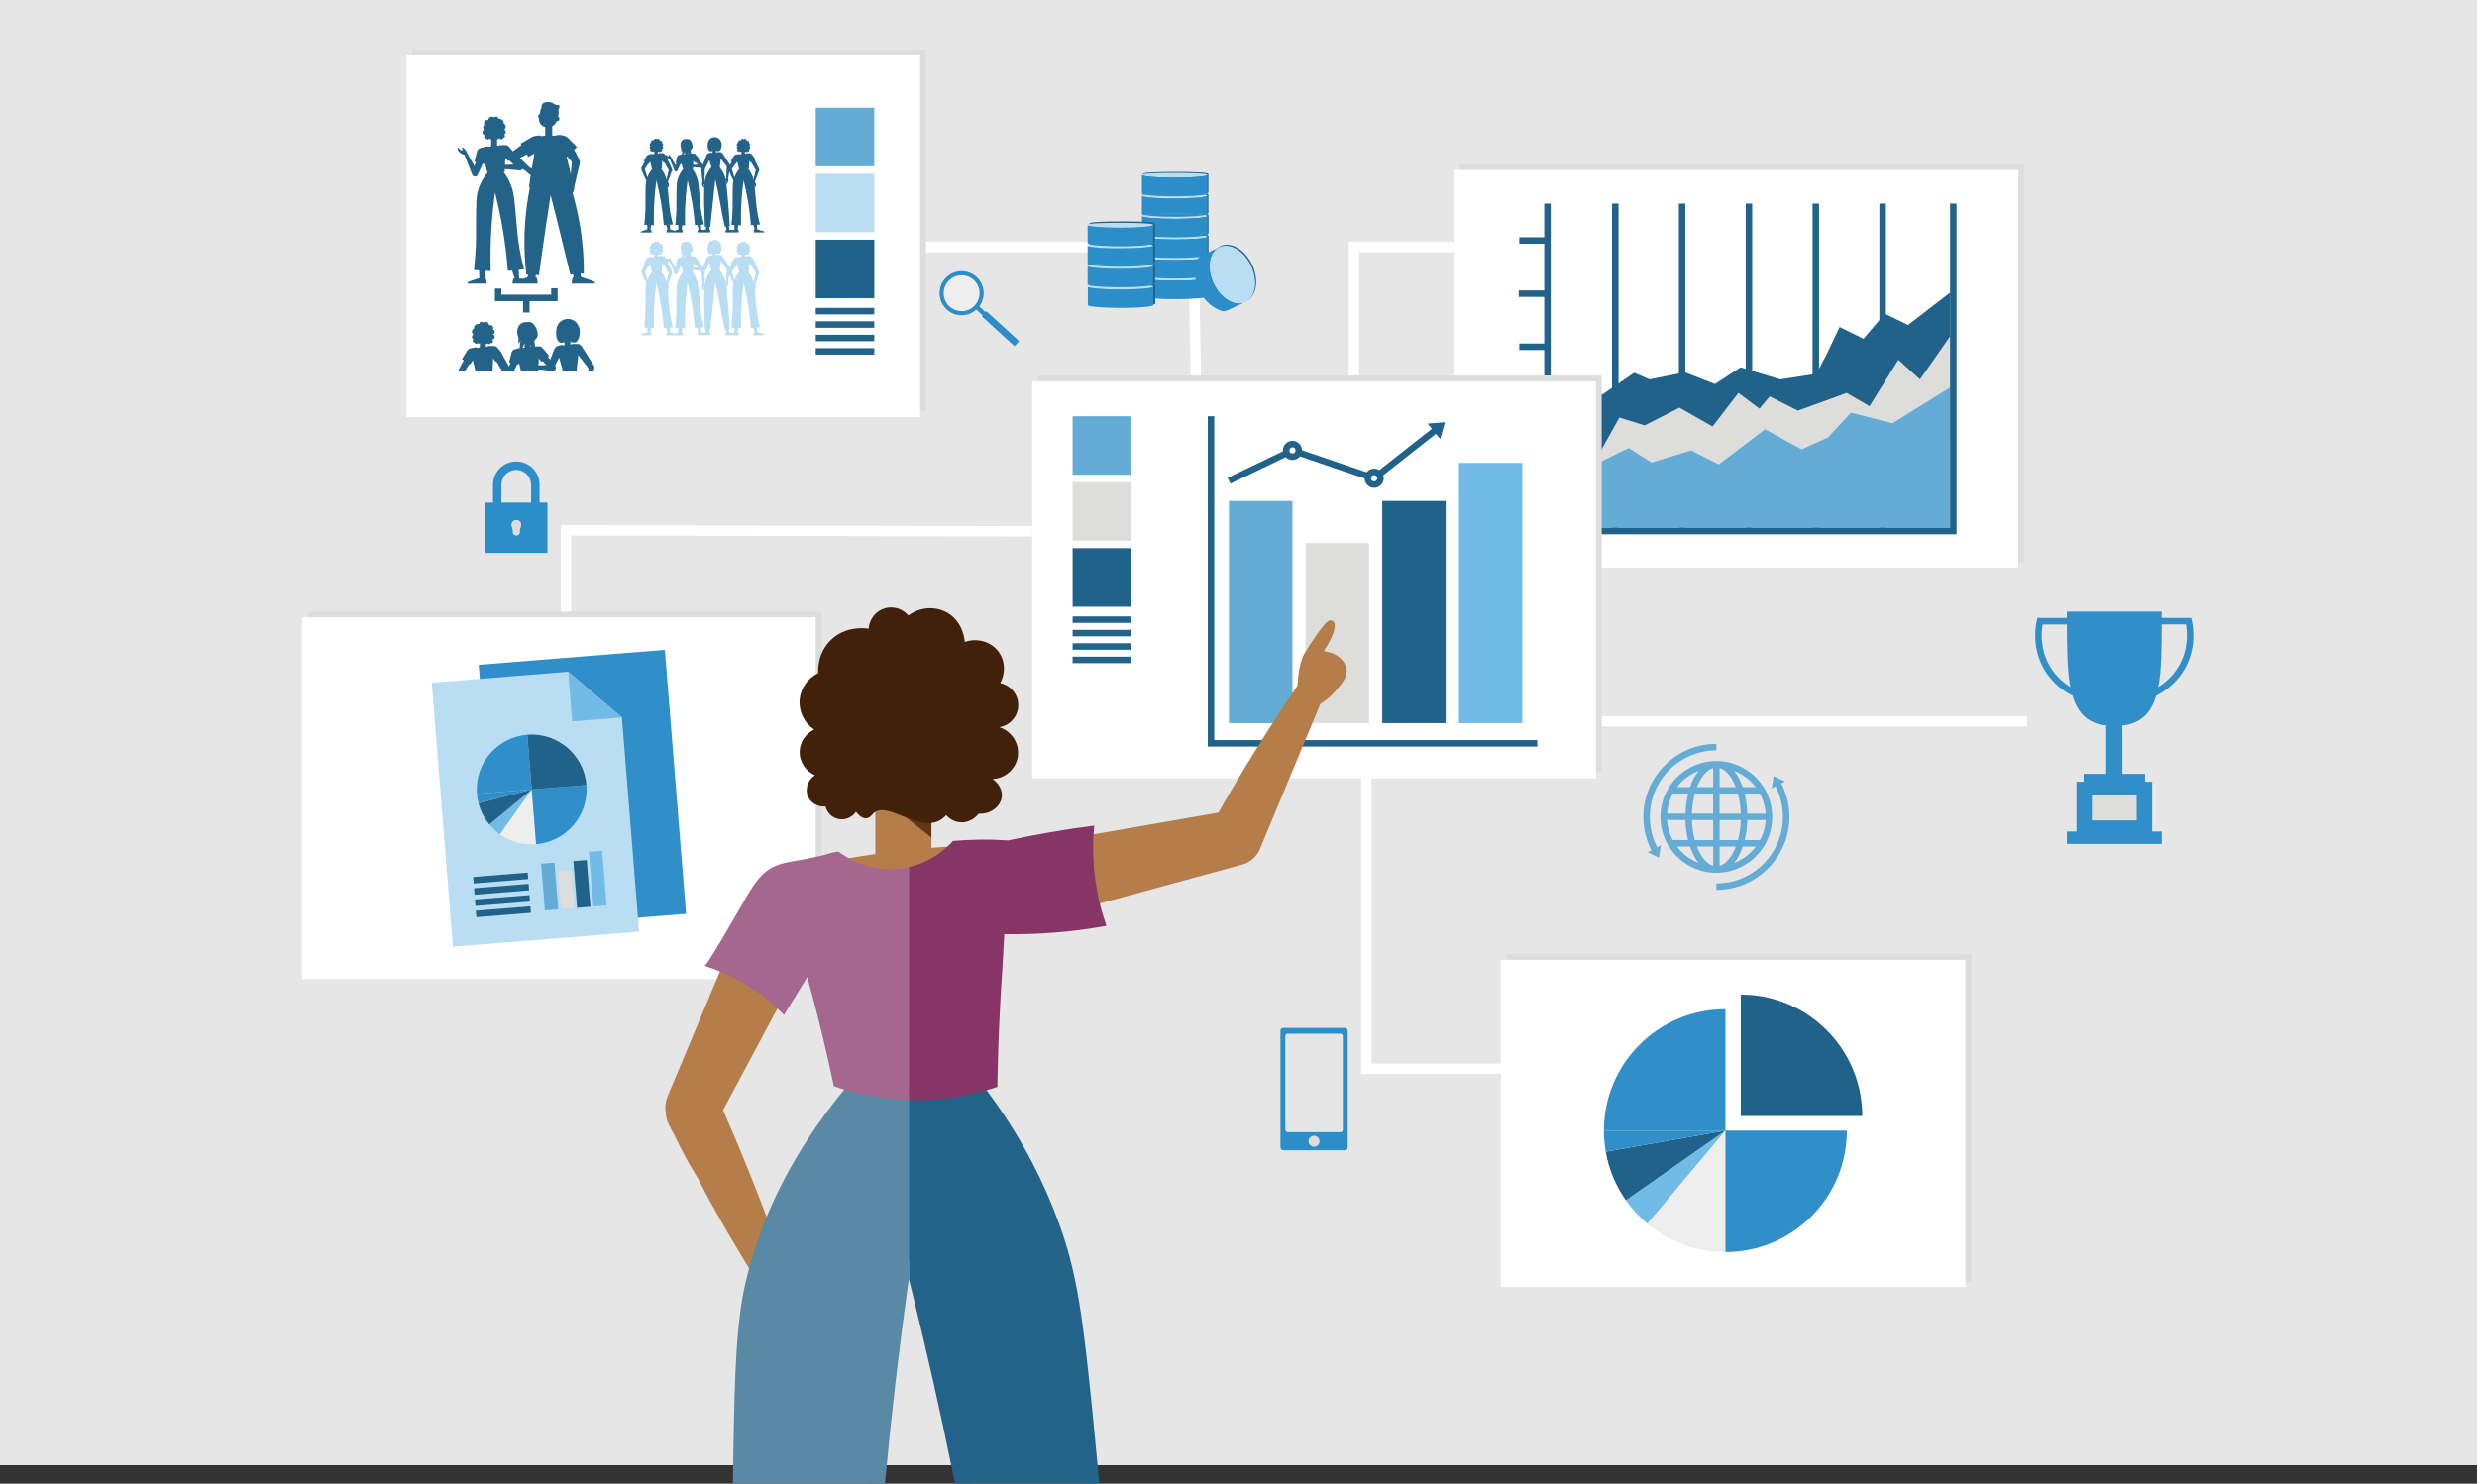 <?xml version="1.0" encoding="UTF-8"?>
<svg id="_0040_THK_Datenauswertung" data-name="0040_THK_Datenauswertung" xmlns="http://www.w3.org/2000/svg" viewBox="0 0 955.06 572.14">
  <rect x="0" y="0" width="955.06" height="572.14" fill="#333333" stroke="none"/>
  <defs>
    <style>
      .cls-1 {
        fill: #eee;
      }

      .cls-1, .cls-2, .cls-3, .cls-4, .cls-5, .cls-6, .cls-7, .cls-8, .cls-9, .cls-10, .cls-11, .cls-12, .cls-13, .cls-14, .cls-15, .cls-16, .cls-17, .cls-18, .cls-19, .cls-20 {
        stroke-width: 0px;
      }

      .cls-2 {
        fill: #42210b;
      }

      .cls-3 {
        fill: #a5678d;
      }

      .cls-4 {
        fill: #308fc9;
      }

      .cls-5 {
        fill: #206289;
      }

      .cls-6 {
        fill: #2c8ec8;
      }

      .cls-7 {
        fill: #dddddc;
      }

      .cls-8 {
        fill: #64abd6;
      }

      .cls-9 {
        fill: #873567;
      }

      .cls-10 {
        fill: #73bbe7;
      }

      .cls-11 {
        fill: #b47d49;
      }

      .cls-12 {
        fill: #236289;
      }

      .cls-13 {
        fill: #b9ddf3;
      }

      .cls-14 {
        fill: #308fc9;
      }

      .cls-15 {
        fill: #e5e6e5;
      }

      .cls-16 {
        fill: #64abd6;
      }

      .cls-17 {
        fill: #b9ddf3;
      }

      .cls-18 {
        fill: #603813;
      }

      .cls-19 {
        fill: #fff;
      }

      .cls-20 {
        fill: #5a89a6;
      }
    </style>
  </defs>
  <g id="Hintergrund">
    <rect class="cls-15" y="0" width="955.06" height="565.01"/>
    <g id="Verbindungen">
      <polygon class="cls-19" points="220.27 238.08 216.27 238.08 216.27 202.5 398 202.89 397.99 206.89 220.27 206.51 220.27 238.08"/>
      <polygon class="cls-19" points="656.88 414.15 524.79 414.15 524.79 300.12 528.79 300.12 528.79 410.15 656.88 410.15 656.88 414.15"/>
      <polygon class="cls-19" points="459.1 147.06 458.24 97.26 354.79 97.26 354.79 93.26 462.18 93.26 463.1 146.99 459.1 147.06"/>
      <polygon class="cls-19" points="524.03 147.03 520.03 147.03 520.03 93.26 562.77 93.26 562.77 97.26 524.03 97.26 524.03 147.03"/>
      <rect class="cls-19" x="616.09" y="276.18" width="165.48" height="4"/>
    </g>
  </g>
  <g id="Hintergrund:_Kästen" data-name="Hintergrund: Kästen">
    <g id="Oben_links" data-name="Oben links">
      <rect class="cls-7" x="158.94" y="19.11" width="198.08" height="139.52"/>
      <rect class="cls-19" x="156.7" y="21.35" width="198.08" height="139.52"/>
      <g>
        <path class="cls-12" d="M293.63,88.98c-.49-.14-.87-.32-1.25-.43-.04.02-.12.04-.18.06-.06-.03-.14-.06-.23-.08,0,0,0,0,0,0-.04-.61-.08-1.24-.13-1.86.4-.04.8-.08,1.19-.11-.94-3.59-1.32-6.47-1.5-8.46-.04-.47-.17-1.96-.37-4.17-.11-1.12-.19-1.97-.28-2.67.05.05.1.11.11.18.11.38-.1.71.11.77.25.06.45-.48.4-1-.03-.35-.15-.62-.2-.71-.08-.14-.16-.25-.24-.33.54-1.46,1.08-2.91,1.63-4.37h0c.05-.08.08-.18.08-.28.01-.14-.03-.26-.1-.37,0,0,0-.01,0-.02,0-.02-.02-.04-.03-.06,0,0,0-.01,0-.02-.55-1.16-1.09-2.31-1.64-3.47l.25-.18-1.36-1.89c-.21-.29-.54-.42-.87-.41,0,0,0-.01,0-.02-.44,0-.88,0-1.32.01-.02.03-.08.08-.15.15-.12,0-.24.02-.36.03v-.61c.06,0,.12-.02.17-.04.05-.02.11-.06.18-.14.02.03.15.16.35.17.26.01.41-.19.43-.21.3.02.53-.18.55-.41.01-.16-.08-.32-.22-.42.3-.01.56-.24.6-.53.05-.31-.14-.61-.44-.7.26-.04.45-.26.45-.52,0-.26-.18-.48-.43-.53.13-.23.12-.52-.02-.73-.17-.25-.51-.36-.82-.25,0-.03-.03-.47-.41-.7-.29-.17-.66-.14-.93.06-.14-.16-.35-.23-.55-.17-.22.06-.38.26-.4.49-.04,0-.55-.09-.92.29-.31.31-.29.71-.29.78-.25.12-.42.36-.44.63-.02.28.11.56.35.71-.21.1-.34.3-.35.52,0,.24.14.47.36.57-.18.12-.24.35-.16.52.07.15.24.24.41.22.04.15.16.27.31.3.16.03.33-.03.42-.17.06.07.14.16.24.16.1,0,.14-.09.2-.14,0,0,.01,0,.02,0,0,.08,0,.15,0,.23v.08c0,.11,0,.21,0,.31,0,0,0,0,0,0v.39c-.21.03-.42.06-.62.09-.12-.07-.21-.13-.25-.16-.44.09-.88.18-1.32.28,0,0,0,0,0,0-.27.06-.51.21-.67.46l-1.22,1.98.4.25c-.23.44-.46.87-.69,1.31,0,0,0,0,0-.01,0,0,0-.01,0-.02-.01-.02-.03-.04-.04-.06,0,0,0-.01-.01-.02-.92-1.45-1.84-2.9-2.76-4.35,0,0,0,0,0,0h0c-.06-.1-.14-.19-.24-.26-.08-.05-.16-.08-.24-.11,0-.04,0-.07.01-.11h0c-.3-.05-.64-.08-1.03-.08-.33,0-.62.03-.88.06,0,.02-.03.05-.04.09-.05,0-.1,0-.15.01v-.64c.3.05.49.12.74.14.2.02.3,0,.37-.01.82-.19,1.52-2.43.63-4-.13-.23-.5-.85-1.29-1.19-.64-.27-1.22-.21-1.49-.16-.17.03-.81.16-1.35.67-.62.58-.75,1.29-.83,1.71-.17,1.02-.02,2.65.82,2.98.37.14.64.02,1.04-.08v.69s.01.04.01.06c-.09.01-.18.03-.27.04-.03-.03-.07-.08-.09-.11-.22,0-.52,0-.86.08-.31.07-.56.18-.74.28,0,.03.02.06.03.1h0s0,.01,0,.02c-.08.04-.16.09-.22.16-.08.09-.15.19-.19.3h0s0,0,0,0c-.47,1.22-.94,2.45-1.41,3.67-.54-.65-1.07-1.3-1.61-1.96l.27-.23-1.51-1.77c-.18-.21-.43-.33-.68-.35,0,0,0,0,0,0h0s-.03,0-.05,0c-.33,0-.66,0-.99,0-.03-.01-.05-.03-.08-.02.09-.07.14-.19.12-.3-.02-.13-.13-.2-.15-.21.01-.02.12-.16.07-.35-.05-.16-.19-.23-.21-.24.18-.13.27-.29.3-.42.04-.03.06-.05.08-.06.13-.12.35-.37.46-.71.07-.23.08-.48.03-.8-.11-.67-.62-2.26-1.7-2.47-.08-.02-.17-.02-.26-.02-.08,0-.17,0-.25,0-.1,0-.22.02-.36.03h0c-.16-.02-.49-.03-.85.12-.03.01-.09.04-.16.07,0,0-.01,0-.02,0-.79.38-1,1.37-1.03,1.49-.12.61.05,1.23.1,1.45.07.28.14.4.17.66.04.44-.08.81-.18,1.06.29-.17.47-.35.59-.5.03.03.05.05.09.08-.02.01-.16.08-.2.25-.05.19.07.33.08.34-.02.01-.12.08-.14.22-.01.11.04.22.13.29-.09-.01-.17.06-.18.14,0,.07.05.14.13.15,0,0,.02.01.03.02-.02,0-.05,0-.05.03,0,.01.01.01.02.03-.08.02-.16.03-.24.05-.32.07-.62.16-.91.24,0,0,0,0,0,0-.36.09-.67.35-.77.73l-.58,2.25.32.08-.32.91c-.15-.29-.29-.56-.45-.85-.41-.73-.81-1.43-1.22-2.11,0-.03,0-.09-.02-.15,0,0,0-.02.01-.02-.02-.02-.03-.04-.04-.06,0-.01,0-.03-.02-.04-.01-.02-.06-.1-.14-.17-.08-.11-.15-.21-.21-.29,0,0-.1-.15-.34-.36-.06-.05-.14-.11-.21-.09-.02,0-.04.02-.06.04-.07.08.02.3.13.5.05.09-.27.14-.45.03-.33-.21-.4-.6-.6-.49-.15.08-.1.34.06.62l-.62-.87c-.21-.29-.54-.42-.87-.41,0,0,0-.01,0-.02-.44,0-.88,0-1.32.01-.02.03-.08.08-.15.15-.12,0-.24.02-.36.03v-.61c.06,0,.12-.02.17-.04.05-.02.11-.06.18-.14.02.03.15.16.35.17.26.01.41-.19.43-.21.3.02.53-.18.55-.41.01-.16-.08-.32-.22-.42.3-.01.56-.24.6-.53.05-.31-.14-.61-.44-.7.26-.04.45-.26.45-.52,0-.26-.18-.48-.43-.53.13-.23.12-.52-.02-.73-.17-.25-.51-.36-.82-.25,0-.03-.03-.47-.41-.7-.29-.17-.66-.14-.93.06-.14-.16-.35-.23-.55-.17-.22.06-.38.26-.4.49-.04,0-.55-.09-.92.29-.31.31-.29.71-.29.78-.25.12-.42.36-.44.63-.02.28.11.56.35.71-.21.1-.34.3-.35.52,0,.24.14.47.36.57-.18.12-.24.35-.16.52.07.15.24.24.41.22.04.15.16.27.31.3.16.03.33-.03.42-.17.06.07.14.16.24.16.1,0,.14-.09.2-.14,0,0,.01,0,.02,0,0,.08,0,.15,0,.23v.08c0,.11,0,.21,0,.31,0,0,0,0,0,0v.39c-.21.03-.42.06-.62.09-.12-.07-.21-.13-.25-.16-.44.09-.88.18-1.32.28,0,0,0,0,0,0-.27.06-.51.21-.67.46l-1.22,1.98.4.25c-.43.81-.86,1.62-1.29,2.43,0,0-.01.02-.01.02-.03.05-.05.11-.06.17-.02.08-.01.16,0,.23,0,.04-.01.07,0,.11.02.1.05.19.1.27h0c.26.67.55,1.36.87,2.07.32.71.65,1.38.97,2.01,0,.03-.02.06-.02.09-.23,1.04-.25,2.38-.29,5.04-.03,1.72,0,2.99,0,3.33.03,1.94-.04,4.78-.46,8.62.38.02.76.04,1.14.06.01.56.02,1.15.04,1.7,0,.02,0,.03,0,.05-.04.01-.06.03-.09.05-.04-.01-.09-.03-.12-.04-.39.11-.76.29-1.25.43-1.06.31-1.1.51-1.1.51v.21h4.19v-.21c0-.13-.01-.31-.06-.5-.04-.17-.1-.32-.15-.43-.04.02-.1.03-.15.05-.02-.01-.04-.02-.06-.04,0-.02,0-.04.01-.06.06-.4.13-.96.23-1.64.36.02.73.04,1.09.06-.09-3.16-.05-6.6.21-10.29.18-2.5.44-4.86.75-7.08.58,2.32,1.12,4.81,1.58,7.46.61,3.51,1.01,6.82,1.25,9.87.31-.03.62-.06.94-.09.18.62.36,1.21.55,1.77-.03.01-.04.02-.06.04-.06-.02-.14-.04-.18-.06-.05.11-.11.26-.15.43-.05.19-.06.37-.06.5v.21h6.27v-.21c0-.13-.02-.31-.06-.5-.04-.17-.1-.32-.15-.43-.04.02-.1.03-.15.05-.02-.01-.04-.02-.06-.04,0-.02,0-.04.01-.06.06-.4.13-.96.23-1.63.36.02.72.04,1.09.06-.09-3.15-.05-6.59.21-10.28.18-2.49.44-4.85.75-7.07.58,2.32,1.12,4.8,1.58,7.45.61,3.51,1.01,6.81,1.25,9.86.31-.03.62-.06.93-.09.18.61.36,1.21.55,1.77-.03.01-.04.02-.06.03-.06-.02-.13-.04-.18-.06-.05.11-.11.26-.15.43-.05.19-.06.37-.06.5v.21h4.94v-.22c0-.14-.02-.31-.06-.51-.04-.18-.1-.33-.15-.44-.04.02-.11.03-.16.05-.02-.01-.04-.02-.07-.04,0-.02,0-.05.01-.06.04-.27.09-.62.14-1.01.08.02.17.03.25.05.38-3.7.77-7.41,1.16-11.11.25-2.4.51-4.8.76-7.2.77,3.17,1.28,5.76,1.61,7.58.33,1.8.49,2.88.91,5.12.45,2.38.88,4.33,1.17,5.62.09-.05.2-.1.32-.15.12.41.25.8.38,1.18-.03.01-.04.02-.06.04-.06-.02-.14-.04-.18-.06-.05.12-.11.27-.15.44-.05.2-.06.37-.06.51v.22h5.11v-.21c0-.13-.01-.31-.06-.5-.04-.17-.1-.32-.15-.43-.04.02-.1.03-.15.05-.02-.01-.04-.02-.06-.04,0-.02,0-.04.01-.06.06-.4.13-.96.23-1.64.36.02.73.04,1.09.06-.09-3.16-.05-6.6.21-10.29.18-2.5.44-4.86.75-7.08.58,2.32,1.12,4.81,1.58,7.46.61,3.51,1.01,6.82,1.25,9.87.31-.03.62-.06.94-.09.18.62.36,1.21.55,1.77-.03.01-.04.02-.06.04-.06-.02-.14-.04-.18-.06-.05.11-.11.26-.15.43-.05.19-.06.37-.06.5v.21h4.19v-.21s-.03-.2-1.1-.51ZM291.42,65.58c-.18.69-.36,1.4-.53,2.14-.12.54-.22,1.05-.33,1.57-.09-.37-.19-.71-.32-1.06-.52-1.43-1.21-2.48-1.73-3.17.09-.03.19-.05.26-.08,0-.63.03-1.27.07-1.94.02-.36.04-.62.05-.75,0-.1.01-.23.02-.35l.56.77.17-.12c.6,1,1.19,2,1.79,3.01ZM283.68,63.25l.56-.9c.05.17.09.33.14.5.15.57.29,1.15.29,1.15.08.32.15.64.21.95.08.03.16.05.25.08-1.03,1.26-1.63,2.42-1.99,3.39-.1-.38-.19-.75-.3-1.14-.21-.72-.43-1.41-.65-2.08.45-.68.9-1.37,1.35-2.05l.15.09ZM271.54,72.02c-.06-.13-.17-.31-.2-.55-.02-.21.17-.49.23-.39,0,0,0,0,0,.01-.02.28-.03.59-.04.93ZM279.9,69.8s.02-.02.03-.03c.07-.09.24.2.2.41-.02.12-.07.22-.12.31-.03-.24-.07-.47-.1-.69ZM280.21,64.16c-.05.74-.1,1.49-.13,2.27-.03.8-.05,1.57-.05,2.33,0,0,0,0,0,0-.09.16-.17.29-.24.4-.1-.46-.22-.88-.37-1.3-.3-.82-.84-2.01-1.9-3.34h0l.07-.62c.11-.91.21-1.82.32-2.72.77.99,1.54,1.99,2.31,2.98ZM271.77,65.2c.58-1.16,1.15-2.31,1.73-3.47.26.92.52,1.85.79,2.77-1.64,1.96-2.25,3.73-2.5,4.87-.06.26-.1.54-.14.85-.03-.06-.05-.1-.08-.17,0,0,0,0,0,0,.06-.75.1-1.53.13-2.32.03-.84.05-1.67.06-2.46h0s0-.03,0-.04c0,0,0,0,0,0,0,0,0-.01.01-.02ZM269.11,63.48c-.34.01-.67.02-1.02.03-.29.01-.55.04-.83.06,0-.15,0-.3.02-.45.02-.36.04-.62.05-.75,0-.11.01-.24.02-.37l.63.74.22-.18c.31.31.62.62.93.93ZM264.07,58.16v.21c0-.07-.03-.13-.03-.15.01-.02.02-.04.03-.06ZM263.63,59.31s.15-.03.2-.17c.06-.14-.03-.27-.03-.28.05-.02.14-.08.2-.19.05-.09.06-.17.07-.25v1.05c-.16.02-.33.04-.48.07-.01,0-.02-.01-.03-.02.04-.02.08-.03.1-.07.03-.06-.01-.13-.03-.16ZM265.45,59.32v-.37s0,0,0,0c0-.04,0-.09,0-.13.04.04.09.06.11.08,0,0-.09.14-.02.28.03.07.08.1.13.13-.07,0-.15.01-.22.02ZM263.38,57.41s0,.02,0,.03c0,0,0,0,0,0,0,0,0,0,0,0,0,0,0-.02,0-.03ZM257.32,67.72c-.12.54-.22,1.05-.33,1.57-.09-.37-.19-.71-.32-1.06-.52-1.43-1.21-2.48-1.73-3.17.09-.03.19-.05.26-.08,0-.63.03-1.27.07-1.94.02-.36.04-.62.05-.75,0-.1.01-.23.02-.35l.56.77.17-.12c.6,1,1.19,2,1.79,3.01-.18.69-.36,1.4-.53,2.14ZM249.26,67.29c-.21-.72-.43-1.41-.65-2.08.45-.68.9-1.37,1.35-2.05l.15.09.56-.9c.05.17.09.33.14.5.15.57.29,1.15.29,1.15.08.32.15.64.21.95.08.03.16.05.25.08-1.03,1.26-1.63,2.42-1.99,3.39-.1-.38-.19-.75-.3-1.14ZM261.6,88.49s0,.03,0,.05c-.04.02-.06.03-.09.05-.04-.01-.09-.03-.12-.04-.38.11-.76.29-1.25.43-.02,0-.03,0-.04.01-.02,0-.03,0-.04-.01-.49-.14-.87-.32-1.25-.43-.04.02-.12.04-.18.06-.06-.03-.14-.06-.23-.08,0,0,0,0,0,0-.04-.61-.08-1.24-.13-1.86.4-.04.8-.08,1.19-.11-.94-3.59-1.32-6.47-1.5-8.46-.04-.47-.17-1.96-.37-4.17-.11-1.12-.19-1.97-.28-2.67.05.05.1.11.11.18.11.38-.1.71.11.77.25.06.45-.48.4-1-.03-.35-.15-.62-.2-.71-.08-.14-.16-.25-.24-.33.54-1.46,1.08-2.91,1.63-4.37h0c.05-.08.08-.18.08-.28.01-.14-.03-.26-.1-.37,0,0,0-.01,0-.02,0-.02-.02-.04-.03-.06,0,0,0-.01,0-.02-.55-1.16-1.09-2.31-1.64-3.47l.25-.18-.56-.78c.04.05.08.11.13.15.26.24.52.36.62.4.15.05.29.07.4.08.57,1.44,1.14,2.89,1.7,4.33h0s.02.03.02.04c.01.04.03.08.05.12.02.03.02.07.05.1,0,0,.02.01.03.02.02.02.04.03.05.05.05.04.09.08.15.11.01,0,.03,0,.04.01.07.03.14.05.21.05,0,0,0,0,.01,0,.04,0,.08,0,.11-.01.05,0,.1-.02.16-.04.05-.02.09-.04.13-.06.01,0,.03-.01.04-.02.02-.01.03-.03.04-.04.02-.02.04-.04.06-.07.02-.03.04-.05.06-.08,0,0,.01-.01.02-.02.01-.02.02-.04.03-.06,0,0,0-.01,0-.02.37-.79.74-1.59,1.1-2.38l.31.08.12-.47s0,.02,0,.03c.15.57.29,1.15.29,1.15.08.32.15.64.21.95.06.02.14.04.21.07-1.53,1.87-2.1,3.55-2.35,4.65-.23,1.04-.25,2.37-.29,5.03-.03,1.72,0,2.99,0,3.33.03,1.94-.04,4.78-.46,8.61.38.02.76.04,1.14.06.01.56.02,1.15.04,1.7ZM269.95,78.11c-.04-.47-.17-1.96-.37-4.16-.32-3.41-.46-4.44-.92-5.7-.51-1.4-1.18-2.44-1.7-3.13.08-.02.17-.05.24-.07,0-.19.01-.39.02-.59,1.07.09,2.13.18,3.19.27h0s.07,0,.1,0c-.01.04,0,.07,0,.11-.05.07-.08.15-.1.24-.02.1-.02.2,0,.29h0c.15,1.59.29,3.18.44,4.77,0,0,0,0,0,0-.06.12-.14.31-.17.55-.01.11-.02.4.08.75.15.51.54.94.76.79,0,0,0-.02.01-.03-.02.64-.03,1.38-.04,2.29-.01.96-.01,1.77-.01,2.38,0,0,0,.49.01,1.01.02,1.23.11,4.78.26,9.54.13-.02.29-.04.45-.05.01.36.01.73.02,1.09,0,.02,0,.03,0,.05-.04.02-.06.03-.09.05-.04-.01-.09-.03-.13-.04-.21.06-.42.14-.64.22-.2-.07-.39-.15-.58-.2-.04.02-.12.04-.18.06-.06-.03-.14-.06-.23-.08,0,0,0,0,0,0-.04-.61-.08-1.24-.13-1.86.4-.04.79-.08,1.19-.11-.94-3.59-1.32-6.46-1.5-8.45ZM283.18,88.49s0,.03,0,.05c-.04.02-.06.03-.09.05-.04-.01-.09-.03-.12-.04-.22.06-.43.14-.67.23-.25-.09-.49-.18-.72-.25-.05.02-.12.04-.18.06-.06-.03-.14-.06-.23-.08,0,0,0,0,0,0-.03-.44-.06-.88-.09-1.32.11,0,.22.02.3.03-.17-3.07-.38-6.17-.65-9.32-.05-.56-.1-1.12-.15-1.68-.06-.69-.14-1.55-.23-2.56-.1-1.08-.18-1.95-.27-2.7.21-.06.49-.38.64-.75.13-.34.15-.63.14-.74-.01-.25-.07-.44-.12-.57,0,0,0,0,0,0,.16-.91.31-1.81.47-2.72.19.48.38.95.61,1.44.32.71.65,1.38.97,2.01,0,.03-.02.06-.02.09-.23,1.04-.25,2.38-.29,5.04-.03,1.72,0,2.99,0,3.33.03,1.94-.04,4.78-.46,8.62.38.02.76.04,1.14.06.01.56.02,1.15.04,1.7Z"/>
        <path class="cls-13" d="M293.63,128.63c-.49-.14-.87-.32-1.25-.43-.04.02-.12.04-.18.06-.06-.03-.14-.06-.23-.08,0,0,0,0,0,0-.04-.61-.08-1.24-.13-1.86.4-.04.8-.08,1.19-.11-.94-3.59-1.32-6.47-1.5-8.46-.04-.47-.17-1.96-.37-4.17-.11-1.12-.19-1.97-.28-2.67.05.05.1.11.11.18.11.38-.1.71.11.77.25.06.45-.48.4-1-.03-.35-.15-.62-.2-.71-.08-.14-.16-.25-.24-.33.54-1.46,1.08-2.91,1.63-4.37h0c.05-.08.08-.18.08-.28.01-.14-.03-.26-.1-.37,0,0,0-.01,0-.02,0-.02-.02-.04-.03-.06,0,0,0-.01,0-.02-.55-1.16-1.09-2.31-1.64-3.47l.25-.18-1.36-1.89c-.21-.29-.54-.42-.87-.41,0,0,0-.01,0-.02-.44,0-.88,0-1.32.01-.02.03-.08.08-.15.15-.12,0-.24.02-.36.03v-.61c.06,0,.12-.02.17-.04.05-.02.11-.06.18-.14.02.03.15.16.35.17.26.01.41-.19.43-.21.3.02.53-.18.55-.41.01-.16-.08-.32-.22-.42.3-.01.56-.24.6-.53.05-.31-.14-.61-.44-.7.26-.04.45-.26.45-.52,0-.25-.18-.48-.43-.53.13-.23.12-.52-.02-.73-.17-.25-.51-.36-.82-.25,0-.03-.03-.47-.41-.7-.29-.17-.66-.14-.93.06-.14-.16-.35-.23-.55-.17-.22.06-.38.26-.4.49-.04,0-.55-.09-.92.28-.31.31-.29.71-.29.78-.25.12-.42.36-.44.63-.02.28.11.56.35.71-.21.1-.34.3-.35.52,0,.24.14.47.36.57-.18.12-.24.35-.16.52.07.15.24.24.41.22.04.15.16.27.31.3.16.03.33-.03.42-.17.06.07.14.16.24.16.1,0,.14-.09.2-.14,0,0,.01,0,.02,0,0,.08,0,.15,0,.23v.08c0,.1,0,.21,0,.31,0,0,0,0,0,0v.39c-.21.03-.42.06-.62.09-.12-.07-.21-.13-.25-.16-.44.09-.88.18-1.32.28,0,0,0,0,0,0-.27.06-.51.21-.67.46l-1.22,1.98.4.25c-.23.44-.46.87-.69,1.31,0,0,0,0,0-.01,0,0,0-.01,0-.02-.01-.02-.03-.04-.04-.06,0,0,0-.01-.01-.02-.92-1.45-1.84-2.9-2.76-4.35,0,0,0,0,0,0h0c-.06-.1-.14-.19-.24-.26-.08-.05-.16-.08-.24-.11,0-.04,0-.07.01-.11h0c-.3-.05-.64-.08-1.03-.08-.33,0-.62.03-.88.06,0,.02-.03.05-.04.09-.05,0-.1,0-.15.01v-.64c.3.05.49.12.74.14.2.02.3,0,.37-.01.82-.19,1.52-2.43.63-4-.13-.23-.5-.85-1.29-1.19-.64-.27-1.22-.21-1.49-.16-.17.03-.81.16-1.35.67-.62.58-.75,1.29-.83,1.71-.17,1.02-.02,2.65.82,2.98.37.14.64.02,1.04-.08v.69s.01.04.01.06c-.09.01-.18.03-.27.04-.03-.03-.07-.08-.09-.11-.22,0-.52,0-.86.08-.31.07-.56.18-.74.28,0,.03.02.06.03.1,0,0,0,0,0,0,0,0,0,.01,0,.02-.08.04-.16.09-.22.16-.08.09-.15.19-.19.3h0s0,0,0,0c-.47,1.22-.94,2.45-1.41,3.67-.54-.65-1.07-1.3-1.61-1.96l.27-.23-1.51-1.77c-.18-.21-.43-.33-.68-.35,0,0,0,0,0,0h0s-.03,0-.05,0c-.33,0-.66,0-.99,0-.03-.01-.05-.03-.08-.02.09-.07.14-.19.12-.3-.02-.13-.13-.2-.15-.21.01-.02.12-.16.07-.35-.05-.16-.19-.23-.21-.24.18-.13.27-.29.3-.42.04-.03.06-.05.08-.06.13-.12.35-.37.46-.71.07-.23.08-.48.03-.8-.11-.67-.62-2.26-1.7-2.47-.08-.02-.17-.02-.26-.02-.08,0-.17,0-.25,0-.1,0-.22.02-.36.03h0c-.16-.02-.49-.03-.85.12-.03.01-.09.04-.16.07,0,0-.01,0-.02,0-.79.38-1,1.37-1.03,1.49-.12.61.05,1.23.1,1.45.07.28.14.4.17.66.04.44-.08.81-.18,1.06.29-.17.47-.35.59-.5.03.03.05.05.09.08-.02.01-.16.08-.2.25-.05.19.07.33.08.34-.02.01-.12.08-.14.22-.01.11.04.22.13.29-.09-.01-.17.06-.18.14,0,.07.05.14.13.15,0,0,.02.01.03.02-.02,0-.05,0-.05.03,0,.01.01.01.02.03-.08.02-.16.03-.24.05-.32.07-.62.16-.91.24,0,0,0,0,0,0-.36.09-.67.35-.77.74l-.58,2.25.32.08c-.11.3-.21.61-.32.91-.15-.29-.29-.56-.45-.85-.41-.73-.81-1.43-1.22-2.11,0-.03,0-.09-.02-.15,0,0,0-.02.01-.02-.02-.02-.03-.04-.04-.06,0-.01,0-.03-.02-.04-.01-.02-.06-.1-.14-.17-.08-.11-.15-.21-.21-.29,0,0-.1-.15-.34-.36-.06-.05-.14-.11-.21-.09-.02,0-.04.02-.06.04-.07.08.02.3.13.5.05.09-.27.14-.45.03-.33-.21-.4-.6-.6-.49-.15.08-.1.34.06.62l-.62-.87c-.21-.29-.54-.42-.87-.41,0,0,0-.01,0-.02-.44,0-.88,0-1.32.01-.02.03-.08.08-.15.15-.12,0-.24.02-.36.03v-.61c.06,0,.12-.02.17-.04.05-.02.11-.06.18-.14.02.03.15.16.35.17.26.01.41-.19.43-.21.3.02.53-.18.55-.41.01-.16-.08-.32-.22-.42.3-.01.56-.24.6-.53.05-.31-.14-.61-.44-.7.26-.04.45-.26.45-.52,0-.25-.18-.48-.43-.53.13-.23.12-.52-.02-.73-.17-.25-.51-.36-.82-.25,0-.03-.03-.47-.41-.7-.29-.17-.66-.14-.93.06-.14-.16-.35-.23-.55-.17-.22.06-.38.26-.4.49-.04,0-.55-.09-.92.28-.31.31-.29.71-.29.78-.25.12-.42.36-.44.63-.02.28.11.56.35.71-.21.1-.34.3-.35.52,0,.24.14.47.36.57-.18.12-.24.35-.16.52.07.15.24.24.41.22.04.15.16.27.31.3.16.03.33-.03.42-.17.06.07.14.16.24.16.1,0,.14-.09.2-.14,0,0,.01,0,.02,0,0,.08,0,.15,0,.23v.08c0,.1,0,.21,0,.31,0,0,0,0,0,0v.39c-.21.03-.42.06-.62.09-.12-.07-.21-.13-.25-.16-.44.09-.88.18-1.32.28,0,0,0,0,0,0-.27.06-.51.21-.67.46l-1.22,1.98.4.25c-.43.81-.86,1.62-1.29,2.43,0,0-.01.02-.01.02-.03.05-.05.11-.06.17-.02.08-.01.16,0,.23,0,.04-.01.07,0,.11.02.1.05.19.1.27h0c.26.67.55,1.36.87,2.07.32.71.65,1.38.97,2.01,0,.03-.02.06-.02.09-.23,1.04-.25,2.38-.29,5.04-.03,1.72,0,2.99,0,3.33.03,1.94-.04,4.78-.46,8.62.38.02.76.04,1.14.06.01.56.02,1.15.04,1.7,0,.02,0,.03,0,.05-.04.01-.06.03-.09.05-.04-.01-.09-.03-.12-.04-.39.11-.76.29-1.25.43-1.06.31-1.1.51-1.1.51v.21h4.19v-.21c0-.13-.01-.31-.06-.5-.04-.17-.1-.32-.15-.43-.04.02-.1.03-.15.05-.02-.01-.04-.02-.06-.04,0-.02,0-.04.01-.06.06-.4.13-.96.23-1.64.36.02.73.04,1.09.06-.09-3.16-.05-6.6.21-10.29.18-2.5.44-4.86.75-7.08.58,2.32,1.12,4.81,1.58,7.46.61,3.51,1.01,6.82,1.25,9.87.31-.03.62-.06.94-.09.18.62.36,1.21.55,1.77-.03.01-.04.02-.06.03-.06-.02-.14-.04-.18-.06-.05.11-.11.26-.15.43-.05.19-.06.37-.06.5v.21h6.27v-.21c0-.13-.02-.31-.06-.5-.04-.17-.1-.32-.15-.43-.04.02-.1.03-.15.05-.02-.01-.04-.02-.06-.04,0-.02,0-.04.01-.06.06-.4.13-.96.23-1.63.36.02.72.04,1.09.06-.09-3.15-.05-6.59.21-10.28.18-2.49.44-4.85.75-7.07.58,2.32,1.12,4.8,1.58,7.45.61,3.51,1.01,6.81,1.25,9.86.31-.03.62-.06.93-.09.18.61.36,1.21.55,1.77-.03,0-.04.02-.06.03-.06-.02-.13-.04-.18-.06-.05.11-.11.26-.15.43-.05.19-.06.37-.06.5v.21h4.94v-.22c0-.14-.02-.31-.06-.51-.04-.18-.1-.33-.15-.44-.04.02-.11.03-.16.05-.02-.01-.04-.02-.07-.04,0-.02,0-.05.01-.06.04-.27.09-.62.14-1.01.08.02.17.03.25.05.38-3.7.77-7.41,1.16-11.11.25-2.4.51-4.8.76-7.2.77,3.17,1.28,5.76,1.61,7.58.33,1.8.49,2.88.91,5.12.45,2.38.88,4.33,1.17,5.62.09-.05.2-.1.32-.15.12.41.25.8.38,1.18-.03,0-.04.02-.06.04-.06-.02-.14-.04-.18-.06-.05.12-.11.27-.15.44-.05.2-.06.37-.06.51v.22h5.11v-.21c0-.13-.01-.31-.06-.5-.04-.17-.1-.32-.15-.43-.04.02-.1.03-.15.05-.02-.01-.04-.02-.06-.04,0-.02,0-.04.01-.06.06-.4.13-.96.23-1.64.36.02.73.04,1.09.06-.09-3.16-.05-6.6.21-10.29.18-2.5.44-4.86.75-7.08.58,2.32,1.12,4.81,1.58,7.46.61,3.51,1.01,6.82,1.25,9.87.31-.03.62-.06.94-.09.18.62.36,1.21.55,1.77-.03.01-.04.02-.06.03-.06-.02-.14-.04-.18-.06-.05.11-.11.26-.15.43-.05.19-.06.37-.06.5v.21h4.19v-.21s-.03-.2-1.1-.51ZM291.42,105.24c-.18.69-.36,1.4-.53,2.14-.12.54-.22,1.05-.33,1.57-.09-.37-.19-.71-.32-1.06-.52-1.43-1.21-2.48-1.73-3.17.09-.03.19-.05.26-.08,0-.63.03-1.27.07-1.94.02-.36.04-.62.05-.75,0-.1.01-.23.02-.35l.56.77.17-.12c.6,1,1.19,2,1.79,3.01ZM283.68,102.91l.56-.9c.05.17.09.33.14.5.15.57.29,1.15.29,1.15.08.32.15.64.21.95.08.03.16.05.25.08-1.03,1.26-1.63,2.42-1.99,3.39-.1-.38-.19-.75-.3-1.14-.21-.72-.43-1.41-.65-2.08.45-.68.9-1.37,1.35-2.05l.15.09ZM271.54,111.68c-.06-.14-.17-.31-.2-.55-.02-.21.17-.49.23-.39,0,0,0,0,0,.01-.02.28-.03.59-.04.93ZM279.9,109.46s.02-.02.03-.03c.07-.09.24.2.2.41-.02.12-.07.22-.12.31-.03-.24-.07-.47-.1-.69ZM280.21,103.81c-.05.74-.1,1.49-.13,2.27-.03.8-.05,1.57-.05,2.33,0,0,0,0,0,0-.09.16-.17.29-.24.4-.1-.46-.22-.88-.37-1.3-.3-.82-.84-2.01-1.9-3.34h0l.07-.62c.11-.91.21-1.82.32-2.72.77.99,1.54,1.99,2.31,2.98ZM271.77,104.86c.58-1.16,1.15-2.31,1.73-3.47.26.92.52,1.85.79,2.77-1.64,1.96-2.25,3.73-2.5,4.87-.06.26-.1.54-.14.85-.03-.06-.05-.1-.08-.17,0,0,0,0,0,0,.06-.75.1-1.53.13-2.32.03-.84.05-1.67.06-2.46h0s0-.03,0-.04c0,0,0,0,0,0,0,0,0-.01.01-.02ZM269.11,103.13c-.34.01-.67.02-1.02.03-.29.01-.55.04-.83.06,0-.15,0-.3.02-.45.02-.36.04-.62.05-.75,0-.11.01-.24.02-.37l.63.74.22-.18c.31.31.62.62.93.93ZM264.07,97.82v.21c0-.07-.03-.13-.03-.15.01-.02.02-.04.03-.06ZM263.63,98.97s.15-.03.2-.17c.06-.14-.03-.27-.03-.28.05-.02.14-.08.2-.19.05-.09.06-.17.07-.25v1.05c-.16.02-.33.04-.48.07-.01,0-.02-.01-.03-.02.04-.02.08-.03.1-.07.03-.06-.01-.13-.03-.16ZM265.45,98.98v-.37s0,0,0,0c0-.04,0-.09,0-.13.04.04.09.06.11.08,0,0-.09.14-.02.28.03.07.08.1.13.13-.07,0-.15.01-.22.02ZM263.38,97.06s0,.02,0,.03c0,0,0,0,0,0,0,0,0,0,0,0,0,0,0-.02,0-.03ZM257.32,107.37c-.12.54-.22,1.05-.33,1.57-.09-.37-.19-.71-.32-1.06-.52-1.43-1.21-2.48-1.73-3.17.09-.03.19-.05.26-.08,0-.63.03-1.27.07-1.94.02-.36.04-.62.05-.75,0-.1.01-.23.02-.35l.56.77.17-.12c.6,1,1.19,2,1.79,3.01-.18.69-.36,1.4-.53,2.14ZM249.26,106.94c-.21-.72-.43-1.41-.65-2.08.45-.68.9-1.37,1.35-2.05l.15.09.56-.9c.05.17.09.33.14.5.15.57.29,1.15.29,1.15.08.32.15.64.21.95.08.03.16.05.25.08-1.03,1.26-1.63,2.42-1.99,3.39-.1-.38-.19-.75-.3-1.14ZM261.6,128.15s0,.03,0,.05c-.04.01-.06.03-.09.05-.04-.01-.09-.03-.12-.04-.38.11-.76.29-1.25.43-.02,0-.03,0-.04.01-.02,0-.03,0-.04-.01-.49-.14-.87-.32-1.25-.43-.04.02-.12.04-.18.06-.06-.03-.14-.06-.23-.08,0,0,0,0,0,0-.04-.61-.08-1.24-.13-1.86.4-.04.8-.08,1.19-.11-.94-3.59-1.32-6.47-1.5-8.46-.04-.47-.17-1.96-.37-4.17-.11-1.12-.19-1.97-.28-2.67.05.05.1.11.11.18.11.38-.1.71.11.77.25.06.45-.48.4-1-.03-.35-.15-.62-.2-.71-.08-.14-.16-.25-.24-.33.54-1.46,1.08-2.91,1.63-4.37h0c.05-.08.08-.18.08-.28.01-.14-.03-.26-.1-.37,0,0,0-.01,0-.02,0-.02-.02-.04-.03-.06,0,0,0-.01,0-.02-.55-1.16-1.09-2.31-1.64-3.47l.25-.18-.56-.78c.04.05.08.11.13.15.26.24.52.36.62.4.15.05.29.07.4.08.57,1.44,1.14,2.89,1.7,4.33h0s.02.03.02.04c.01.04.03.08.05.12.02.03.02.07.05.1,0,0,.02.01.03.02.02.02.04.03.05.05.05.04.09.08.15.11.01,0,.03,0,.04.01.07.03.14.05.21.05,0,0,0,0,.01,0,.04,0,.08,0,.11-.01.05,0,.1-.02.15-.04.05-.02.09-.04.13-.06.01,0,.03-.01.04-.02.02-.01.03-.03.04-.04.02-.02.04-.04.06-.07.02-.03.04-.05.06-.08,0,0,.01-.01.02-.02.01-.02.02-.04.03-.06,0,0,0-.01,0-.02.37-.79.74-1.59,1.1-2.38l.31.08.12-.47s0,.02,0,.03c.15.57.29,1.15.29,1.15.08.32.15.64.21.95.06.02.14.04.21.07-1.53,1.87-2.1,3.55-2.35,4.65-.23,1.04-.25,2.37-.29,5.03-.03,1.72,0,2.99,0,3.33.03,1.94-.04,4.78-.46,8.61.38.02.76.04,1.14.06.01.56.02,1.15.04,1.7ZM269.95,117.77c-.04-.47-.17-1.96-.37-4.16-.32-3.41-.46-4.44-.92-5.7-.51-1.4-1.18-2.44-1.7-3.13.08-.02.17-.05.24-.07,0-.19.01-.39.02-.59,1.07.09,2.13.18,3.19.27h0s.07,0,.1,0c-.01.04,0,.07,0,.11-.05.07-.08.15-.1.24-.02.1-.02.2,0,.29h0c.15,1.59.29,3.18.44,4.77,0,0,0,0,0,0-.06.12-.14.31-.17.55-.01.11-.02.4.08.75.15.51.54.94.76.79,0,0,0-.02.01-.02-.02.64-.03,1.38-.04,2.29-.01.95-.01,1.77-.01,2.38,0,0,0,.49.01,1.01.02,1.23.11,4.78.26,9.54.13-.02.29-.04.45-.05.01.36.01.73.02,1.09,0,.02,0,.03,0,.05-.04.02-.06.03-.09.05-.04-.01-.09-.03-.13-.04-.21.06-.42.14-.64.22-.2-.08-.39-.15-.58-.2-.04.02-.12.04-.18.06-.06-.03-.14-.06-.23-.08,0,0,0,0,0,0-.04-.61-.08-1.24-.13-1.86.4-.04.79-.08,1.19-.11-.94-3.59-1.32-6.46-1.5-8.45ZM283.18,128.14s0,.03,0,.05c-.04.02-.06.03-.09.05-.04-.01-.09-.03-.12-.04-.22.06-.43.14-.67.23-.25-.09-.49-.18-.72-.25-.05.02-.12.04-.18.06-.06-.03-.14-.06-.23-.08,0,0,0,0,0,0-.03-.44-.06-.88-.09-1.32.11,0,.22.02.3.03-.17-3.07-.38-6.17-.65-9.32-.05-.56-.1-1.12-.15-1.68-.06-.69-.14-1.55-.23-2.56-.1-1.08-.18-1.95-.27-2.7.21-.06.49-.38.64-.75.13-.34.15-.63.14-.74-.01-.25-.07-.44-.12-.57,0,0,0,0,0,0,.16-.91.31-1.81.47-2.72.19.48.38.95.61,1.44.32.71.65,1.38.97,2.01,0,.03-.02.06-.02.09-.23,1.04-.25,2.38-.29,5.04-.03,1.72,0,2.99,0,3.33.03,1.94-.04,4.78-.46,8.62.38.02.76.04,1.14.06.01.56.02,1.15.04,1.7Z"/>
        <path class="cls-12" d="M227.07,107.83c-1.04-.3-1.84-.68-2.66-.91-.05.02-.1.04-.15.06-.25-.3-.4-.67-.39-1.07,0-.13,0-.27.01-.4.43,0,.85.01,1.23.04.04-6.24-.45-13.81-2.16-22.24-.64-3.17-1.39-6.14-2.2-8.91.01-.02.02-.03.03-.05.43-.7.59-1.34.62-1.59.04-.29.04-.55.03-.78.04-.1.07-.22.1-.35.02-.09.02-.17.03-.22.67-2.83,1.33-5.66,2-8.49.02-.09.05-.32.02-.59,0-.08.01-.14.01-.17-.88-1.97-1.36-2.96-2.22-4.42l1.09-1.09-3.55-3.55c-.24-.24-.51-.41-.81-.54,0,0,0,0,0,0-.01,0-.03-.01-.05-.02-.02,0-.03-.01-.05-.02-.43-.18-1.03-.37-1.76-.44-.69-.07-1.28-.02-1.72.05-.03.04-.11.13-.22.25-.46-.05-.94-.09-1.45-.11.04-.13.07-.26.07-.41v-2.88c0-.1-.01-.2-.03-.29.81-.42,1.46-1.13,1.8-2.03.07.02.14.05.22.05.42,0,.77-.34.77-.77v-.29c0-.32-.19-.59-.47-.71,0-.02,0-.03,0-.05,0,0,0,0,0,0,0,0,.23-1.17.24-1.47,0-.21,0-.84-.23-1.31.18-.14.32-.29.41-.47.02-.05.27-.56.06-.88-.2-.3-.62-.2-1.24-.33-.91-.19-.86-.58-1.83-.91-.26-.09-1.21-.39-2.29-.09-.38.11-.98.27-1.3.81-.21.36-.25.8-.18,1.15-.14.25-.28.54-.37.76,0,0-.22.55-.25,1.64,0,.01.01.06.02.11,0,0,0,0,0,0v.02c-.34.03-.63.27-.69.61l-.05.28c-.05.3.08.58.31.75-.17,1.5.74,2.96,2.24,3.41.05.01.1.02.15.03h0s0,.01,0,.01c0,.24,0,.49,0,.74v.51c0,.13,0,.27,0,.4,0,0,0,0,0,0v1.21c0,.15.03.29.08.43-.58.04-1.13.1-1.65.17-.08-.08-.15-.15-.17-.18-.36-.04-.81-.06-1.32,0-.64.06-1.17.21-1.57.35,0,0,0,0,0,0-.17.06-.34.13-.5.22l-4.35,2.51.33.58s-.02.02-.03.02c0,0-1.61,1.09-3.27,2.37l-1.51-1.78c-.41-.48-1.01-.69-1.6-.62-.64,0-1.27.01-1.91.02-.03.03-.09.09-.15.15-.3.02-.6.03-.91.06v-.98s0,0,0,0c0-.13,0-.25.01-.33,0-.15,0-.26,0-.48,0-.18,0-.22,0-.26,0,0,0-.01,0-.02v-.29s0-.02,0-.03c.2-.09.38-.2.55-.32.14,0,.3-.04.44-.12.1.24.29.41.52.44.32.04.68-.23.74-.66.3.03.59-.13.71-.38.15-.3.04-.7-.27-.9.39-.17.64-.56.63-.98-.01-.38-.25-.73-.6-.9.41-.27.64-.74.6-1.23-.04-.47-.33-.89-.76-1.09,0-.11.04-.8-.49-1.34-.63-.65-1.51-.5-1.58-.49-.03-.4-.3-.74-.68-.85-.34-.09-.72.02-.96.3-.48-.36-1.12-.4-1.61-.11-.66.39-.71,1.15-.71,1.2-.53-.21-1.13-.02-1.42.44-.25.39-.22.92.08,1.31-.06.04-.5.33-.57.9-.07.59.31.99.35,1.04-.4.21-.65.62-.63,1.04.03.53.48.99,1.06,1.04-.02.01-.41.24-.41.6,0,.36.4.74.96.71.1.33.47.48.74.35.16-.08.26-.25.27-.44.23.19.47.35.75.46,0,0,0,0,0,.01v2.46s.02.09.03.14c-.38.06-.76.12-1.12.19-.14-.09-.24-.16-.29-.2-.37.07-.76.15-1.15.24-.56.13-1.09.27-1.59.43,0,0,0,0,0,0-.63.15-1.17.63-1.34,1.3l-1.02,3.93.57.15c-.19.53-.37,1.05-.56,1.58-.26-.49-.53-.98-.8-1.47-.71-1.28-1.42-2.51-2.13-3.69,0-.06-.01-.15-.04-.26,0-.01.02-.03.03-.04-.03-.04-.05-.06-.08-.1-.01-.03-.01-.05-.03-.07-.02-.03-.11-.17-.25-.29-.14-.2-.27-.37-.36-.5,0,0-.17-.26-.6-.62-.11-.09-.24-.2-.37-.16-.04.01-.07.03-.11.08-.12.14.03.53.23.88.09.17-.47.25-.78.05-.58-.37-.71-1.04-1.05-.87-.4.21-.03,1.15.64,1.77.46.42.91.63,1.09.7.27.1.5.13.71.15.99,2.53,1.99,5.05,2.98,7.58h0s.03.05.03.08c.02.07.06.14.1.2.03.06.04.12.08.17.01.02.03.02.05.04.03.03.06.05.09.08.08.08.16.15.26.2.02.01.04.01.07.02.12.05.24.09.37.1,0,0,.01,0,.02,0,.07,0,.13-.01.2-.02.09-.01.18-.03.27-.07.08-.03.16-.06.23-.11.02-.02.05-.02.07-.04.03-.02.04-.05.07-.08.04-.04.08-.08.11-.12.04-.05.08-.09.11-.15,0-.01.02-.02.03-.04.02-.04.03-.07.05-.11,0,0,.01-.02.01-.03.64-1.39,1.29-2.78,1.93-4.17l.54.14.21-.83s0,.03.01.05c.27,1,.5,2.02.5,2.02.13.56.26,1.12.37,1.67.11.04.24.08.37.12-2.67,3.28-3.68,6.22-4.1,8.13-.4,1.83-.44,4.15-.51,8.81-.05,3.01,0,5.23,0,5.83.05,3.39-.06,8.36-.8,15.07.66.04,1.32.07,1.98.11.03,1,.05,2,.08,2.98,0,.03,0,.06,0,.09-.07.03-.13.06-.18.09-.07-.02-.13-.05-.19-.07-.67.19-1.33.5-2.19.75-1.86.54-1.92.89-1.92.89v.37h7.33v-.37c0-.23-.03-.54-.11-.87-.07-.3-.17-.56-.27-.76-.07.03-.15.06-.24.09-.04-.03-.09-.05-.14-.07,0-.03.02-.07.02-.1.1-.7.23-1.69.39-2.86.63.04,1.27.07,1.9.11-.16-5.52-.09-11.54.36-17.98.31-4.36.76-8.49,1.31-12.38,1.01,4.06,1.96,8.41,2.77,13.03,1.07,6.14,1.76,11.92,2.18,17.26.55-.05,1.09-.1,1.64-.15.31,1.08.64,2.12.97,3.1-.05.02-.1.04-.14.06-.11-.03-.2-.07-.28-.1-.09.2-.19.46-.27.76-.08.34-.11.64-.11.87v.37h9.64v-.45c0-.28-.03-.65-.13-1.06-.09-.37-.21-.68-.32-.92-.06.02-.12.05-.2.08h0s0,0,0,0c0-.02-.01-.05-.02-.07-.08-.2-.1-.42-.05-.62.03-.11.05-.23.08-.35.42.06.8.13,1.15.21.91-6.65,1.86-13.3,2.85-19.95.55-3.66,1.1-7.32,1.67-10.98.99,3.84,1.96,7.69,2.92,11.54,1.59,6.36,3.14,12.73,4.66,19.11.32-.06.67-.12,1.03-.17.05.15.1.31.15.46.09.26.08.53,0,.79-.05-.02-.09-.04-.14-.05-.11.24-.24.56-.32.92-.1.41-.13.78-.13,1.06v.45h8.91v-.45s-.07-.42-2.33-1.08ZM220.49,62.51c-.15,1.58-.3,3.17-.45,4.75-.15-.88-.3-1.66-.45-2.31-.41-1.81-.79-2.96-1.11-4.31l.27-.27c.56.72,1.14,1.43,1.74,2.13ZM203.15,59.52l.58,1,2.23-1.29c0,.11-.01.24-.02.35-.16,1.78-.45,2.83-.9,5.31-.13-.02-.25-.05-.34-.06-.07,0-.13,0-.19-.02-1.39-1.27-2.73-2.6-4.1-3.91,1.15-.53,2.11-1.03,2.75-1.39ZM194.74,62.83c.03-.63.06-1.08.08-1.32.01-.2.03-.42.04-.65l1.11,1.3.38-.32c.54.54,1.07,1.07,1.61,1.61-.59.02-1.18.04-1.78.07-.5.02-.98.06-1.47.08.01-.26.02-.52.03-.78ZM199.43,89.08c-.07-.82-.29-3.42-.65-7.28-.56-5.96-.8-7.77-1.6-9.97-.89-2.43-2.06-4.26-2.97-5.47.14-.04.29-.08.42-.13,0-.34.02-.68.02-1.02,1.87.16,3.73.31,5.6.47h0c.16.04.33.04.5,0,.33-.07.59-.27.76-.54.52.37,1.05.75,1.57,1.12.17.26.52.52.99.87.18.14.36.24.54.33-.29,1.87-.5,3.49-.65,4.79.11.03.24.06.35.08-.77,3.81-1.42,8.06-1.78,12.71-.63,8.01-.27,15.08.42,20.85.19-.02.4-.03.61-.04,0,.11,0,.23,0,.35,0,.18-.04.35-.13.5-.04.07-.08.14-.14.21-.02.02-.03.03-.04.05-.55.16-1.09.39-1.71.6-.22-.08-.43-.15-.64-.21-.08.03-.17.07-.28.1-.11-.06-.26-.11-.43-.14-.07-1.07-.15-2.16-.23-3.25.7-.07,1.39-.13,2.09-.2-1.64-6.28-2.31-11.3-2.62-14.78Z"/>
        <path class="cls-12" d="M229.11,141.31s0,0,0,0v-.02s-.02-.05-.03-.07c-.01-.07-.04-.12-.07-.17,0,0,0,0,0-.01,0,0,0-.02,0-.02-.02-.03-.04-.07-.06-.1,0-.01-.01-.02-.02-.03-1.55-2.45-3.1-4.89-4.65-7.34,0,0,0,0,0,0h0c-.11-.17-.24-.32-.41-.44-.13-.09-.27-.16-.41-.2,0-.05.01-.11.02-.16h0c-.5-.08-1.09-.13-1.74-.13-.55,0-1.05.05-1.49.11-.01.03-.04.08-.06.13-.09,0-.18.02-.27.03v-1.07c.51.08.82.21,1.25.25.34.03.5,0,.62-.02,1.38-.32,2.57-4.1,1.06-6.73-.22-.39-.84-1.44-2.17-2-1.08-.45-2.05-.35-2.5-.27-.29.05-1.36.27-2.27,1.12-1.05.98-1.27,2.17-1.39,2.89-.29,1.72-.03,4.47,1.39,5.01.63.24,1.08.03,1.75-.14v1.16s.01.05.02.08c-.16.02-.31.05-.47.08-.05-.06-.1-.12-.13-.18-.37-.02-.87,0-1.45.14-.52.12-.95.3-1.26.46.02.05.03.11.05.16,0,0,0,0,0,0,0,0,0,.01,0,.02h0c-.13.07-.26.16-.37.27-.14.16-.25.33-.33.52h.01s-.01,0-.01.01c-.51,1.34-1.03,2.68-1.55,4.02-.31-.38-.62-.75-.93-1.13l.46-.39-2.54-2.98c-.3-.35-.72-.55-1.15-.6h0s-.03,0-.03,0c-.02,0-.05,0-.07,0h-.27c-.46.01-.9.01-1.35.03h-.02s-.1-.05-.17-.04c.16-.12.23-.31.2-.5-.04-.23-.22-.34-.25-.35.02-.03.2-.27.11-.58-.08-.27-.31-.39-.35-.41.31-.22.46-.48.51-.7.06-.04.11-.08.13-.1.23-.2.6-.63.78-1.2.12-.4.14-.81.05-1.35-.19-1.13-1.04-3.81-2.87-4.17-.14-.03-.29-.04-.44-.04-.14-.01-.28,0-.42.02-.17.01-.37.03-.61.05h0c-.28-.03-.82-.05-1.43.2-.06.02-.15.06-.26.12-.01,0-.02,0-.03.01-1.33.64-1.69,2.31-1.73,2.51-.21,1.03.08,2.08.17,2.44.12.47.24.67.28,1.12.07.74-.13,1.37-.31,1.79.49-.29.79-.58,1-.85.05.04.09.09.15.13-.04.02-.26.14-.33.42-.08.31.12.55.14.58-.03.02-.2.14-.23.37-.02.19.06.38.22.49-.16-.02-.29.1-.3.24,0,.12.09.23.22.26,0,0,.02,0,.02.01-.02.02-.04.04-.05.07,0,.02,0,.03,0,.04,0,0,0,0,0,0-.13.03-.26.05-.39.08-.48.11-.93.24-1.37.38-.68.1-1.27.59-1.45,1.29l-.98,3.78.54.14c-.17.51-.35,1.01-.54,1.52-.25-.47-.51-.94-.77-1.41-.49-.88-.98-1.73-1.47-2.56l.09-.07-.68-.95c0-.06,0-.14-.02-.24t0,0s.01-.02.02-.03c-.02-.03-.04-.05-.06-.08,0-.03-.03-.05-.04-.09-.01-.03-.09-.17-.24-.29h-.01s-.01-.02-.02-.02c-.13-.18-.24-.33-.33-.45,0,0-.16-.25-.58-.6-.01-.01-.03-.02-.04-.03l-.29-.41c-.35-.48-.91-.74-1.46-.72h0c-.73,0-1.48,0-2.23.02-.04.04-.12.13-.24.24-.2.01-.41.03-.62.04,0,0,0,0,0,0v-1.01c.1-.01.2-.03.29-.07.08-.04.19-.11.3-.23.04.04.25.27.59.29.44.02.7-.32.72-.35.5.03.9-.31.93-.69.02-.27-.13-.53-.38-.7.51-.02.94-.4,1.02-.9.08-.52-.24-1.03-.75-1.19.44-.07.76-.44.76-.88,0-.43-.3-.81-.73-.89.22-.4.2-.87-.04-1.23-.29-.43-.86-.61-1.39-.43,0-.05-.05-.8-.69-1.17-.48-.28-1.11-.24-1.57.11-.23-.27-.6-.39-.93-.29-.37.1-.64.43-.67.83-.07-.01-.93-.15-1.55.48-.52.53-.49,1.2-.48,1.31-.42.2-.71.61-.75,1.07-.04.48.19.94.59,1.2-.35.16-.57.5-.59.88-.01.41.23.79.61.96-.3.2-.41.58-.27.88.12.25.4.4.69.37.06.25.26.45.52.5.27.06.55-.06.71-.29.09.12.23.27.4.26.16,0,.23-.15.35-.24,0,0,.02,0,.03-.01,0,.13,0,.26,0,.38v.13c0,.18,0,.35,0,.53h0s0,.64,0,.64c-.37.05-.71.1-1.05.17h-.01c-.21-.1-.34-.2-.41-.25-.69.13-1.39.29-2.1.43-.04.01-.09.01-.13.03,0,0,0,0,0,0-.45.09-.87.36-1.13.79l-2.05,3.33.68.42s0,0,0,0c-.71,1.35-1.43,2.7-2.13,4.03h2.67c.57-.88,1.15-1.75,1.74-2.64l.26.16.93-1.51c.08.27.16.55.23.82.26.97.48,1.95.48,1.95.1.42.18.83.26,1.22h6.69c.01-.93.05-1.87.1-2.85.03-.61.05-1.05.07-1.27.01-.18.03-.38.04-.6,0,0,0,0,0,0l.94,1.31.27-.2s0,0,0,0c.73,1.2,1.44,2.41,2.16,3.61h4.74c.37-.81.75-1.61,1.11-2.41l.52.13.21-.79s.01.03.01.04c.26.97.48,1.94.48,1.94.09.37.17.73.24,1.09h6.7c0-.14.01-.3.01-.44,1,.09,2.01.17,3.02.26,0,0,0,.01,0,.02-.01,0-.01.01-.01.03-.01.04-.04.08-.05.1,0,.01-.01.03-.01.04v.03c.05.01.09.01.13.01.07,0,.14,0,.2-.01.03,0,.05-.01.08-.03h1.9c.05,0,.1.01.16.01.05.01.1.03.16.01.05.01.09.01.13.01.07,0,.14,0,.2-.01.03,0,.05-.01.08-.03.21-.05.39-.17.54-.33.24-.25.34-.62.26-.97-.03-.13-.07-.25-.13-.35h0s0-.02,0-.02c0-.02,0-.04-.01-.06-.04-.09-.09-.17-.15-.25.5-1.02,1.01-2.04,1.52-3.06t0,0c.44,1.56.89,3.12,1.33,4.68h0c-.1.12-.21.25-.3.37h6.02c-.09-.12-.18-.23-.27-.35,0,0,0,0,0,0h0c.03-.27.06-.53.09-.8.19-1.61.37-3.22.56-4.83,1.3,1.67,2.59,3.34,3.89,5.02,0,0,0,0,0,.01-.03.31-.04.63-.07.96h2.15c.05-.31.1-.62.16-.93h0c.03-.08.04-.17.04-.25.01-.05.01-.12.01-.17v-.08l-.03-.17ZM201.09,130.61s0,0,0,0c0,0,0,0,0,0,0,0,0,0,0,0ZM202.27,134.05h0c-.29.05-.56.09-.84.14,0-.01,0-.01-.01-.01.07-.03.13-.06.16-.13.04-.1-.02-.22-.05-.27.02,0,.25-.06.34-.28.1-.24-.05-.46-.05-.47.08-.04.23-.13.34-.31.09-.14.11-.29.11-.42v1.75ZM202.27,132.19c-.01-.12-.04-.22-.05-.24.02-.03.03-.07.05-.11v.35ZM204.6,133.77s0,0,0,0v-.6s0,0,0,0c0-.07,0-.15,0-.22.07.06.15.11.19.13,0,.01-.15.23-.03.47.05.1.12.16.19.2-.11.01-.23.01-.34.02ZM207.61,140.93c.01-.25.03-.51.04-.76.03-.6.05-1.03.08-1.27.01-.18.03-.39.04-.62h0s1.06,1.25,1.06,1.25l.36-.31c.52.52,1.03,1.03,1.55,1.55-.56.01-1.14.04-1.71.07-.47.03-.94.05-1.41.09Z"/>
        <polygon class="cls-12" points="215.01 111.15 212.51 111.15 212.51 113.62 193.32 113.62 193.32 111.26 190.82 111.26 190.82 116.12 201.66 116.12 201.66 120.51 204.16 120.51 204.16 116.12 215.01 116.12 215.01 111.15"/>
      </g>
      <g>
        <rect class="cls-16" x="314.53" y="41.54" width="22.57" height="22.57"/>
        <rect class="cls-13" x="314.53" y="66.98" width="22.57" height="22.57"/>
        <rect class="cls-5" x="314.53" y="92.43" width="22.57" height="22.57"/>
      </g>
      <g>
        <rect class="cls-12" x="314.53" y="118.73" width="22.57" height="2.5"/>
        <rect class="cls-12" x="314.53" y="129.08" width="22.57" height="2.5"/>
        <rect class="cls-12" x="314.53" y="134.25" width="22.57" height="2.5"/>
        <rect class="cls-12" x="314.53" y="123.9" width="22.57" height="2.5"/>
      </g>
    </g>
    <g id="Oben_rechts" data-name="Oben rechts">
      <rect class="cls-7" x="562.77" y="63.3" width="217.66" height="153.32"/>
      <rect class="cls-19" x="560.53" y="65.54" width="217.66" height="153.32"/>
      <g>
        <rect class="cls-5" x="673.1" y="78.49" width="2.5" height="125.06"/>
        <rect class="cls-5" x="698.87" y="78.49" width="2.5" height="125.06"/>
        <rect class="cls-5" x="724.64" y="78.49" width="2.5" height="125.06"/>
        <rect class="cls-5" x="647.33" y="78.49" width="2.5" height="125.06"/>
        <rect class="cls-5" x="621.56" y="78.49" width="2.5" height="125.06"/>
        <path class="cls-5" d="M751.89,112.83v55.71l-86.93,8.84-4.66.48h-.01l-53.84,5.47h-.01l-8.52.87v-23.92l12.86-3.64c.86-2.15,1.73-4.3,2.59-6.45,1.49.63,2.99,1.27,4.48,1.9,4.08-2.78,8.17-5.57,12.26-8.35,1.96.85,3.92,1.7,5.89,2.56l13.67-2.75c3.85,1.52,7.7,3.04,11.55,4.55,3.3-2.15,6.6-4.3,9.9-6.45l15.32,4.65,13.91-2.18,4-7.59,4.95-10.44,9.2,4.55,8.24-9.67,8.96,4.36,16.19-12.5Z"/>
        <path class="cls-7" d="M751.89,129.7v59.2l-153.97,5.13v-14.67c2.32-1.56,4.66-3.1,6.99-4.65l5.8-3.26,6.03,3.26c2.55-4.57,5.1-9.14,7.65-13.7,3.24,1.01,6.49,2.02,9.73,3.03,4.48-2.27,8.97-4.55,13.45-6.83,4.25,2.42,8.5,4.83,12.75,7.25,3.32-4.31,6.64-8.63,9.97-12.94l8.11,6.07,3.94-4.74c3.63,1.83,7.27,3.67,10.9,5.5,6.26-2.28,12.52-4.55,18.78-6.83l8.81,5.12,11.12-17.9,8.35,7.56,11.59-16.6Z"/>
        <path class="cls-16" d="M751.89,149.43v54.12h-153.97v-16.04c2.84-1.39,5.68-2.78,8.52-4.18h.01c7.18-3.52,14.35-7.03,21.52-10.55l8.8,5.59,15.29-4.66c2.74,1.38,5.48,2.76,8.23,4.15h.01c.8.41,1.61.81,2.42,1.22.75-.57,1.49-1.13,2.24-1.7,5.19-3.93,10.4-7.88,15.59-11.82,4.71,2.58,9.42,5.16,14.13,7.74,3.4-1.55,6.79-3.1,10.19-4.66,2.94-3.17,5.87-6.34,8.8-9.51,5.33,1.37,10.66,2.73,15.99,4.1,7.41-4.6,14.82-9.2,22.23-13.8Z"/>
        <path class="cls-5" d="M754.39,78.49c0,42.52,0,85.04,0,127.56-.42,0-.83,0-1.25,0h-157.72v-9.21h-9.84v-2.5h9.84v-18.38h-9.84v-2.5h9.84v-18h-9.84v-2.5h9.84v-17.99h-9.63v-2.5h9.63v-18h-9.84v-2.5h9.84v-17.99h-9.63v-2.5h9.63v-12.99h2.5v125.06h153.97v-125.06h2.5Z"/>
      </g>
    </g>
    <g id="mitte">
      <rect class="cls-7" x="400.23" y="144.79" width="217.35" height="153.1"/>
      <rect class="cls-19" x="397.99" y="147.03" width="217.35" height="153.1"/>
      <g id="Diagramm">
        <polygon class="cls-5" points="592.73 285.39 592.73 287.89 465.69 287.89 465.69 160.51 468.19 160.51 468.19 285.39 592.73 285.39"/>
        <rect class="cls-16" x="473.85" y="193.18" width="24.47" height="85.67"/>
        <rect class="cls-7" x="503.41" y="209.41" width="24.47" height="69.43"/>
        <rect class="cls-5" x="532.96" y="193.18" width="24.47" height="85.67"/>
        <rect class="cls-10" x="562.51" y="178.49" width="24.47" height="100.36"/>
        <g id="Pfeil">
          <path class="cls-5" d="M550.46,163.36l1.63,1.99-20.28,15.95c-.58-.37-1.26-.57-1.98-.57-1.14,0-2.2.53-2.89,1.39l-24.92-8.52c-.05-2-1.69-3.61-3.69-3.61s-3.7,1.66-3.7,3.7c0,.12.01.23.02.35l-21.33,10.23,1.08,2.25,21.32-10.23c.68.69,1.62,1.09,2.61,1.09,1.15,0,2.21-.54,2.89-1.4l24.92,8.52c.04,2.01,1.67,3.62,3.69,3.62s3.7-1.65,3.7-3.69c0-.4-.06-.79-.19-1.15l20.34-16,1.64,2,1.83-6.46-6.69.54ZM499.46,174.06c-.16.49-.62.82-1.13.82-.47,0-.89-.27-1.09-.69-.07-.16-.11-.33-.11-.5,0-.66.54-1.2,1.2-1.2s1.19.54,1.19,1.2c0,.13-.02.25-.06.37ZM529.83,185.62c-.66,0-1.19-.53-1.19-1.19,0-.13.02-.26.06-.39.16-.48.62-.81,1.13-.81.37,0,.72.17.95.47.16.21.25.46.25.73,0,.66-.54,1.19-1.2,1.19Z"/>
        </g>
        <rect class="cls-16" x="413.57" y="160.51" width="22.57" height="22.57"/>
        <rect class="cls-7" x="413.57" y="185.96" width="22.57" height="22.57"/>
        <rect class="cls-5" x="413.57" y="211.4" width="22.57" height="22.57"/>
        <rect class="cls-12" x="413.57" y="237.7" width="22.57" height="2.5"/>
        <rect class="cls-12" x="413.57" y="248.05" width="22.57" height="2.5"/>
        <rect class="cls-12" x="413.57" y="253.22" width="22.57" height="2.5"/>
        <rect class="cls-12" x="413.57" y="242.88" width="22.57" height="2.5"/>
      </g>
    </g>
    <g id="Unten_rechts" data-name="Unten rechts">
      <rect class="cls-7" x="580.94" y="367.87" width="179.08" height="126.14"/>
      <rect class="cls-19" x="578.7" y="370.11" width="179.08" height="126.14"/>
      <g>
        <path class="cls-4" d="M618.43,435.99h46.84v-46.83c-25.87,0-46.84,20.97-46.84,46.83Z"/>
        <path class="cls-1" d="M665.27,482.83v-46.84l-30.11,35.88c8.14,6.85,18.64,10.96,30.11,10.96Z"/>
        <path class="cls-4" d="M712.11,435.99h-46.84v46.84c25.87,0,46.84-20.97,46.84-46.84Z"/>
        <path class="cls-10" d="M665.27,435.99l-38.37,26.87c2.35,3.36,5.13,6.39,8.26,9.01l30.11-35.88Z"/>
        <path class="cls-5" d="M665.27,435.99l-46.14,8.14c1.2,6.87,3.91,13.23,7.77,18.73l38.37-26.87Z"/>
        <path class="cls-5" d="M718.04,430.37c0-2.77-.24-5.49-.7-8.13-1.2-6.88-3.91-13.23-7.77-18.73-2.35-3.36-5.13-6.39-8.26-9.01-8.14-6.85-18.64-10.96-30.11-10.96v46.83h46.84Z"/>
        <path class="cls-14" d="M665.27,435.99h-46.84c0,2.78.24,5.49.7,8.14l46.14-8.14Z"/>
      </g>
    </g>
    <g id="Unten_links" data-name="Unten links">
      <rect class="cls-7" x="118.68" y="235.84" width="198.08" height="139.52"/>
      <rect class="cls-19" x="116.44" y="238.08" width="198.08" height="139.52"/>
      <g>
        <g>
          <rect class="cls-4" x="188.53" y="253.33" width="72.01" height="102.14" transform="translate(-23.67 18.97) rotate(-4.6)"/>
          <g>
            <polygon class="cls-17" points="239.78 276.64 246.42 359.3 174.64 365.06 166.46 263.26 219.08 259.03 239.78 276.64"/>
            <polygon class="cls-10" points="239.78 276.64 220.62 278.18 219.08 259.03 239.78 276.64"/>
          </g>
        </g>
        <g>
          <path class="cls-4" d="M183.9,306.13l21.1-1.7-1.7-21.1c-11.65.94-20.34,11.14-19.41,22.8Z"/>
          <path class="cls-1" d="M206.7,325.54l-1.7-21.1-12.27,17.26c3.92,2.79,8.8,4.26,13.96,3.85Z"/>
          <path class="cls-4" d="M226.11,302.74l-21.1,1.7,1.7,21.1c11.65-.94,20.34-11.14,19.41-22.8Z"/>
          <path class="cls-10" d="M205,304.43l-16.31,13.49c1.18,1.43,2.54,2.69,4.05,3.76l12.27-17.26Z"/>
          <path class="cls-5" d="M205,304.43l-20.49,5.34c.79,3.05,2.24,5.82,4.18,8.16l16.31-13.49Z"/>
          <path class="cls-5" d="M226.11,302.74c-.1-1.25-.31-2.47-.61-3.64-.79-3.06-2.24-5.82-4.18-8.16-1.18-1.43-2.54-2.69-4.05-3.76-3.92-2.79-8.8-4.26-13.96-3.85l1.7,21.1,21.1-1.7Z"/>
          <path class="cls-14" d="M205,304.43l-21.1,1.7c.1,1.25.31,2.47.61,3.64l20.49-5.34Z"/>
        </g>
        <g>
          <g>
            <rect class="cls-16" x="209.33" y="332.85" width="5.16" height="18.07" transform="translate(-26.71 18.08) rotate(-4.6)"/>
            <rect class="cls-7" x="215.69" y="335.77" width="5.16" height="14.65" transform="translate(-26.78 18.59) rotate(-4.6)"/>
            <rect class="cls-5" x="221.76" y="331.85" width="5.16" height="18.07" transform="translate(-26.59 19.07) rotate(-4.6)"/>
            <rect class="cls-10" x="227.86" y="328.26" width="5.16" height="21.17" transform="translate(-26.41 19.55) rotate(-4.6)"/>
          </g>
          <g>
            <rect class="cls-5" x="182.53" y="337.32" width="21.1" height="2.5" transform="translate(-26.62 16.63) rotate(-4.61)"/>
            <rect class="cls-5" x="182.87" y="341.66" width="21.1" height="2.5" transform="translate(-26.96 16.67) rotate(-4.61)"/>
            <rect class="cls-5" x="183.22" y="345.99" width="21.1" height="2.5" transform="translate(-27.31 16.72) rotate(-4.61)"/>
            <rect class="cls-5" x="183.57" y="350.33" width="21.1" height="2.5" transform="translate(-27.66 16.76) rotate(-4.61)"/>
          </g>
        </g>
      </g>
    </g>
  </g>
  <g id="Icons">
    <g id="Pokal">
      <path class="cls-4" d="M845.07,239.27l-.22-.98h-11.36v-2.45h-36.58v2.45h-11.35l-.22.98c-.68,3.05-1.76,11,2.86,18.91,3.31,5.66,8.07,8.7,10.87,10.09,1.35,4.51,3.56,7.9,7.21,9.83,1.53.8,3.7,1.58,6.65,1.74h-.84v18.58h-8.71v3.05h-2.76v19.17h-3.7v4.79h36.59v-4.79h-3.7v-19.17h-2.76v-3.05h-8.71v-18.58h-.83c2.95-.16,5.12-.94,6.63-1.74,3.65-1.93,5.87-5.32,7.22-9.83,2.8-1.4,7.55-4.44,10.86-10.09,4.62-7.9,3.54-15.86,2.86-18.91ZM790.36,256.91c-3.75-6.41-3.34-12.87-2.77-16.12h9.33c.04,9.31.07,17.62,1.35,24.16-2.46-1.53-5.58-4.07-7.9-8.04ZM840.05,256.91c-2.32,3.96-5.43,6.5-7.89,8.03,1.28-6.54,1.31-14.85,1.34-24.16h9.33c.57,3.25.98,9.71-2.78,16.12Z"/>
      <rect class="cls-7" x="806.56" y="306.62" width="17.28" height="9.75"/>
    </g>
    <g id="Internet">
      <path class="cls-8" d="M661.79,336.57s0,0,0,0h.14c7.34-.05,14.21-3.91,18.1-10.11h.03l.36-.62c1.9-3.27,2.91-7.01,2.91-10.82,0-.48-.02-.96-.05-1.43-.22-3.33-1.21-6.57-2.89-9.44,0,0,0-.01-.01-.02l-.35-.6h-.03c-3.9-6.17-10.75-10.01-18.05-10.05h-.17s-.15,0-.15,0c-7.32.05-14.17,3.89-18.07,10.05h-.03l-.36.62c-1.92,3.29-2.94,7.05-2.94,10.88,0,.95.06,1.9.19,2.84.37,2.81,1.29,5.53,2.72,7.98,0,0,0,.01.01.02l.35.6h.03c3.9,6.2,10.76,10.06,18.09,10.11h.15s0,0,0,0ZM644.97,323.96c-.05-.09-.09-.17-.14-.26-.08-.16-.16-.32-.24-.49-.1-.2-.19-.41-.28-.61-.07-.16-.14-.33-.21-.49-.08-.21-.16-.42-.24-.64-.06-.16-.12-.33-.17-.5-.07-.22-.14-.44-.2-.66-.05-.17-.1-.33-.14-.5-.06-.23-.11-.46-.16-.69-.04-.16-.07-.33-.11-.49-.05-.24-.08-.48-.12-.73-.02-.16-.05-.31-.07-.47-.03-.27-.06-.54-.08-.81-.01-.13-.03-.27-.04-.4,0,0,0-.01,0-.02h7.08c.08,2.77.43,5.37,1.02,7.74h-5.9ZM642.9,312.59c.02-.16.05-.33.08-.49.04-.24.07-.47.12-.71.03-.17.07-.34.11-.52.05-.22.1-.45.16-.67.05-.17.1-.35.15-.52.06-.22.13-.43.2-.65.06-.17.12-.34.18-.51.08-.21.16-.42.24-.63.07-.16.14-.33.21-.49.09-.21.19-.42.29-.63.07-.15.15-.31.23-.46.05-.09.1-.19.15-.28h5.89c-.59,2.36-.94,4.95-1.03,7.7h-7.08c0-.12.02-.23.03-.34.02-.27.05-.54.08-.8ZM678.57,306.03c.05.09.1.18.14.26.08.16.16.33.24.49.1.2.19.4.28.61.07.17.15.34.22.51.08.2.16.41.23.62.06.17.13.35.18.53.07.21.13.42.19.63.05.18.1.35.15.53.06.22.11.44.16.66.04.17.08.35.11.52.05.23.08.47.12.71.03.16.06.33.08.49.03.27.06.54.08.8.01.13.03.25.04.38h-7.08c-.08-2.77-.44-5.37-1.03-7.74h5.89ZM680.68,317.45c-.02.16-.05.31-.07.46-.04.24-.07.49-.12.73-.03.16-.07.32-.1.48-.05.23-.1.47-.16.7-.04.16-.09.33-.14.49-.06.23-.13.45-.2.67-.05.16-.11.32-.17.48-.08.22-.16.44-.25.65-.06.16-.13.32-.2.48-.09.21-.19.42-.29.63-.07.15-.15.31-.23.46-.05.09-.1.18-.14.27h-5.9c.58-2.36.93-4.95,1.02-7.7h7.08c0,.13-.02.25-.03.37-.02.27-.05.54-.08.81ZM663.04,333.87v-7.41h6.24c-1.5,3.94-3.73,6.71-6.24,7.41ZM663.04,323.96v-7.71h8.18c-.09,2.76-.48,5.38-1.12,7.71h-7.06ZM671.21,313.76h-8.18v-7.73h7.05c.64,2.34,1.03,4.97,1.13,7.73ZM663.04,303.53v-7.36c2.5.7,4.72,3.45,6.22,7.36h-6.22ZM660.54,296.17v7.36h-6.22c1.5-3.91,3.72-6.66,6.22-7.36ZM660.54,306.03v7.71h-8.18c.1-2.76.49-5.38,1.13-7.71h7.05ZM652.36,316.23h8.18v7.73h-7.06c-.64-2.34-1.03-4.97-1.12-7.73ZM660.54,326.46v7.41c-2.51-.7-4.74-3.48-6.24-7.41h6.24ZM668.64,332.77c1.34-1.66,2.46-3.81,3.32-6.31h5.05c-2.16,2.86-5.07,5.03-8.37,6.31ZM676.97,303.53h-5.03c-.85-2.48-1.97-4.61-3.3-6.26,3.27,1.27,6.17,3.43,8.33,6.26ZM654.93,297.28c-1.33,1.65-2.45,3.78-3.3,6.25h-5.03c2.15-2.83,5.05-4.98,8.32-6.25ZM646.57,326.46h5.05c.86,2.5,1.98,4.65,3.32,6.31-3.29-1.28-6.21-3.45-8.37-6.31Z"/>
      <path class="cls-8" d="M636.13,315.03c0-14.15,11.51-25.67,25.65-25.67v-2.5c-15.52,0-28.15,12.63-28.15,28.17,0,4.48,1.08,8.92,3.11,12.85l-1.44.75,4.32,2.11.76-4.75-1.42.74c-1.85-3.57-2.83-7.62-2.83-11.7Z"/>
      <path class="cls-8" d="M686.8,302.1l1.41-.73-4.32-2.11-.76,4.75,1.46-.76c1.87,3.62,2.86,7.69,2.86,11.77,0,14.15-11.51,25.65-25.67,25.65v2.5c15.53,0,28.17-12.63,28.17-28.15,0-4.49-1.09-8.95-3.15-12.93Z"/>
    </g>
    <g id="Handy">
      <rect class="cls-6" x="493.71" y="396.4" width="25.92" height="47.18" rx="1.06" ry="1.06"/>
      <rect class="cls-15" x="495.59" y="398.62" width="22.16" height="37.98" rx=".89" ry=".89"/>
      <circle class="cls-7" cx="506.67" cy="440.1" r="2.12"/>
    </g>
    <g id="Schloss">
      <path class="cls-6" d="M208.04,193.82v-6.89c0-4.95-4.03-8.97-8.98-8.97s-8.97,4.02-8.97,8.97v6.89h-3.06v19.4h24.07v-19.4h-3.06ZM200.81,202.95c-.19.86-.5,1.14-.46,1.79.01.25.06.21.06.39,0,.74-.6,1.33-1.34,1.33s-1.33-.59-1.33-1.33c0-.18.04-.15.06-.4.04-.64-.28-.92-.46-1.79-.07-.27-.09-.4-.09-.54,0-1.01.82-1.84,1.83-1.84s1.84.83,1.84,1.84c0,.13-.03.27-.09.55ZM193.33,193.82v-6.89c0-3.16,2.57-5.72,5.72-5.72s5.73,2.57,5.73,5.72v6.89h-11.46Z"/>
      <path class="cls-7" d="M200.81,202.95c-.19.86-.5,1.14-.46,1.79.01.25.06.21.06.39,0,.74-.6,1.33-1.34,1.33s-1.33-.59-1.33-1.33c0-.18.04-.15.06-.4.04-.64-.28-.92-.46-1.79-.07-.27-.09-.4-.09-.54,0-1.01.82-1.84,1.83-1.84s1.84.83,1.84,1.84c0,.13-.03.27-.09.55Z"/>
    </g>
    <g id="Stapel">
      <g>
        <path class="cls-12" d="M466.06,106.77v7.1c0,.61-5.65,1.1-12.63,1.1s-12.63-.49-12.63-1.1v-7.1c0-.15.33-.29.93-.41-.66-.13-1.02-.28-1.02-.44v-7.1h0c0-.14.31-.28.88-.41.02,0,.04,0,.06-.01-.61-.13-.94-.27-.94-.42v-7.1h0c0-.15.35-.3.98-.43-.63-.13-.98-.27-.98-.43v-7.1h0c0-.14.3-.28.86-.4,0,0-.02,0-.02,0-.57-.13-.88-.26-.88-.41v-7.1c0-.15.33-.29.93-.41-.6-.13-.93-.27-.93-.41v-7.1c0-.61,5.67-.79,12.64-.79s12.62.18,12.62.79v7.1c0,.15-.33.29-.93.41.6.13.93.27.93.41v7.1c0,.14-.3.27-.86.4,0,0,.02,0,.02,0,.57.12.88.26.88.4v7.11c0,.15-.35.29-.98.43.63.13.98.27.98.42v7.1c0,.15-.33.29-.94.42.02,0,.04,0,.06.01.57.13.88.26.88.4v7.11c0,.15-.33.29-.93.42.66.13,1.02.28,1.02.43Z"/>
        <g>
          <path class="cls-13" d="M465.67,107.15h0c-.02.61-5.66,1.1-12.63,1.1s-12.61-.49-12.63-1.1h0c0-.61,5.65-1.11,12.63-1.11s12.63.49,12.63,1.1Z"/>
          <path class="cls-6" d="M465.67,107.16v7.1c0,.61-5.65,1.1-12.63,1.1s-12.63-.49-12.63-1.1v-7.1h0c.02.61,5.66,1.1,12.63,1.1s12.61-.49,12.63-1.1h0Z"/>
        </g>
        <g>
          <path class="cls-13" d="M465.58,99.2h0c-.02.61-5.67,1.1-12.63,1.1-3.48,0-6.64-.12-8.92-.32-2.28-.2-3.7-.47-3.71-.78h0c0-.15.31-.28.88-.41,1.85-.41,6.41-.7,11.75-.7s9.9.29,11.75.7c.57.12.88.26.88.4Z"/>
          <path class="cls-6" d="M465.58,99.2v7.1c0,.61-5.65,1.1-12.63,1.1s-12.63-.49-12.63-1.1v-7.1h0c.02.61,5.66,1.1,12.63,1.1s12.61-.49,12.63-1.1h0Z"/>
        </g>
        <g>
          <path class="cls-13" d="M465.58,91.26h0c-.02.61-5.66,1.1-12.63,1.1s-12.61-.49-12.63-1.1h0c0-.61,5.65-1.11,12.63-1.11s12.63.49,12.63,1.1Z"/>
          <path class="cls-6" d="M465.58,91.26v7.1c0,.61-5.65,1.1-12.63,1.1s-12.63-.49-12.63-1.1v-7.1h0c.02.61,5.66,1.1,12.63,1.1s12.61-.49,12.63-1.1h0Z"/>
        </g>
        <g>
          <path class="cls-13" d="M465.58,83.3h0c-.02.61-5.67,1.1-12.63,1.1-3.48,0-6.64-.12-8.92-.32-2.28-.2-3.7-.47-3.71-.78h0c0-.15.31-.28.88-.41,1.85-.41,6.41-.7,11.75-.7s9.9.29,11.75.7c.57.12.88.26.88.4Z"/>
          <path class="cls-6" d="M465.58,83.31v7.1c0,.61-5.65,1.1-12.63,1.1s-12.63-.49-12.63-1.1v-7.1h0c.02.61,5.66,1.1,12.63,1.1s12.61-.49,12.63-1.1h0Z"/>
        </g>
        <g>
          <path class="cls-6" d="M465.54,75.39v7.1c0,.14-.31.28-.88.41-1.85-.41-6.41-.7-11.75-.7s-9.9.29-11.75.7c-.57-.13-.88-.26-.88-.41v-7.1c0,.08.09.15.26.22.04.02.09.04.14.05l1.6.32c.11.02.22.03.34.04l1.37.14c.5.04,1.04.08,1.62.12.16,0,.32.02.49.03.35.02.7.04,1.07.05.18,0,.36.02.55.02.47.02.95.04,1.44.05.2,0,.4,0,.6.01.3,0,.61.01.92.02.21,0,.41,0,.63,0,.53,0,1.06,0,1.61,0,6.96,0,12.61-.49,12.63-1.1Z"/>
          <path class="cls-17" d="M465.54,67.45h0c-.02.61-5.67,1.1-12.63,1.1s-12.61-.49-12.63-1.1h0c0-.61,5.67-.79,12.64-.79s12.62.18,12.62.79Z"/>
        </g>
        <g>
          <path class="cls-6" d="M465.54,67.46v7.1c0,.15-.33.29-.93.41-1.88.4-6.41.69-11.7.69s-9.82-.28-11.7-.69c-.6-.13-.93-.27-.93-.41v-7.1c.02.61,5.67,1.1,12.63,1.1s12.61-.49,12.63-1.1Z"/>
          <path class="cls-13" d="M465.54,75.39h0c-.02.61-5.67,1.1-12.63,1.1-.54,0-1.08,0-1.61,0-.21,0-.42,0-.63,0-.31,0-.62,0-.92-.02-.2,0-.4,0-.6-.01-.49-.01-.97-.03-1.44-.05-.19,0-.37-.02-.55-.02-.37-.02-.72-.03-1.07-.05-.17,0-.33-.02-.49-.03-.58-.04-1.12-.08-1.62-.12l-1.37-.14c-.12-.02-.23-.03-.34-.04l-1.6-.32c-.05-.02-.1-.04-.14-.05-.17-.07-.26-.15-.26-.22h0c0-.15.33-.29.93-.42,1.88.4,6.41.69,11.7.69s9.82-.28,11.7-.69c.6.13.93.27.93.41Z"/>
        </g>
        <path class="cls-6" d="M464.66,82.9c-1.85.41-6.41.7-11.75.7s-9.9-.29-11.75-.7c1.85-.41,6.41-.7,11.75-.7s9.9.29,11.75.7Z"/>
      </g>
      <g>
        <path class="cls-12" d="M445.45,109.96v7.1c0,.61-5.66,1.1-12.63,1.1s-12.63-.49-12.63-1.1v-7.1c0-.15.33-.29.94-.42-.66-.13-1.03-.28-1.03-.43v-7.1c0-.14.31-.28.88-.4-.57-.13-.88-.26-.88-.41v-7.1c0-.15.33-.29.93-.41-.6-.13-.93-.27-.93-.41v-7.1c0-.61,5.67-.79,12.64-.79s12.62.18,12.62.79v7.1c0,.15-.33.29-.93.41.6.13.93.27.93.41v7.1c0,.14-.31.28-.88.41.57.12.88.26.88.4v7.1c0,.15-.33.29-.94.42.66.13,1.03.28,1.03.43h0s0,0,0,0Z"/>
        <g>
          <path class="cls-6" d="M444.71,110.52v7.1c0,.61-5.65,1.1-12.63,1.1s-12.63-.49-12.63-1.1v-7.1h0c.02.61,5.66,1.1,12.63,1.1s12.61-.49,12.63-1.1h0Z"/>
          <path class="cls-13" d="M444.71,110.52h0c-.02.61-5.66,1.1-12.63,1.1s-12.61-.49-12.63-1.1h0c0-.61,5.65-1.11,12.63-1.11s12.63.49,12.63,1.1Z"/>
        </g>
        <g>
          <path class="cls-6" d="M444.62,102.56v7.1c0,.61-5.65,1.1-12.63,1.1s-12.63-.49-12.63-1.1v-7.1h0c.02.61,5.66,1.1,12.63,1.1s12.61-.49,12.63-1.1h0Z"/>
          <path class="cls-13" d="M444.62,102.56h0c-.02.61-5.67,1.1-12.63,1.1-3.48,0-6.64-.12-8.92-.32-2.28-.2-3.7-.47-3.71-.78h0c0-.15.31-.28.88-.41,1.85-.41,6.41-.7,11.75-.7s9.9.29,11.75.7c.57.12.88.26.88.4Z"/>
          <path class="cls-6" d="M443.74,102.16c-1.85.41-6.41.7-11.75.7s-9.9-.29-11.75-.7c1.85-.41,6.41-.7,11.75-.7s9.9.29,11.75.7Z"/>
        </g>
        <g>
          <path class="cls-6" d="M444.62,86.72v7.1c0,.15-.33.29-.93.41-1.88.4-6.41.69-11.7.69s-9.82-.28-11.7-.69c-.6-.13-.93-.27-.93-.41v-7.1c.02.61,5.67,1.1,12.63,1.1s12.61-.49,12.63-1.1Z"/>
          <path class="cls-17" d="M444.62,86.71h0c-.02.61-5.67,1.1-12.63,1.1s-12.61-.49-12.63-1.1h0c0-.61,5.67-.79,12.64-.79s12.62.18,12.62.79Z"/>
        </g>
        <g>
          <path class="cls-6" d="M444.62,94.65v7.1c0,.14-.31.28-.88.41-1.85-.41-6.41-.7-11.75-.7s-9.9.29-11.75.7c-.57-.13-.88-.26-.88-.41v-7.1c0,.08.09.15.26.22.04.02.09.04.14.05l1.6.32c.11.02.22.03.34.04l1.37.14c.5.04,1.04.08,1.62.12.16,0,.32.02.49.03.35.02.7.04,1.07.05.18,0,.36.02.55.02.47.02.95.04,1.44.05.2,0,.4,0,.6.01.3,0,.61.01.92.02.21,0,.41,0,.63,0,.53,0,1.06,0,1.61,0,6.96,0,12.61-.49,12.63-1.1Z"/>
          <path class="cls-13" d="M444.62,94.65h0c-.02.61-5.67,1.1-12.63,1.1-.54,0-1.08,0-1.61,0-.21,0-.42,0-.63,0-.31,0-.62,0-.92-.02-.2,0-.4,0-.6-.01-.49-.01-.97-.03-1.44-.05-.19,0-.37-.02-.55-.02-.37-.02-.72-.03-1.07-.05-.17,0-.33-.02-.49-.03-.58-.04-1.12-.08-1.62-.12l-1.37-.14c-.12-.02-.23-.03-.34-.04l-1.6-.32c-.05-.02-.1-.04-.14-.05-.17-.07-.26-.15-.26-.22h0c0-.15.33-.29.93-.42,1.88.4,6.41.69,11.7.69s9.82-.28,11.7-.69c.6.13.93.27.93.41Z"/>
        </g>
      </g>
      <g>
        <path class="cls-12" d="M482.8,102.11c2.73,5.84,1.74,12.07-2.22,13.93-.09.04-.19.09-.28.12-1.14.46-2.38.51-3.64.22-3.1-.71-6.3-3.5-8.2-7.56-1.9-4.05-2-8.3-.56-11.14.58-1.15,1.42-2.07,2.5-2.65.09-.05.18-.1.27-.14,3.96-1.85,9.39,1.37,12.12,7.21Z"/>
        <path class="cls-6" d="M468.07,109.22c1.9,4.05,5.1,6.85,8.2,7.56,1.26.29,2.51.23,3.64-.22h0s-6.42,3.02-6.42,3.02c-.13.06-.27.12-.41.17,0,0-.59.22-1.23.3-.68.09-6.72-1.79-9.7-8.61-2.8-6.41-.45-11.62.02-12.05.47-.44,1.01-.75,1.01-.75.13-.07.26-.14.4-.21l6.42-3.01h0c-1.08.59-1.92,1.51-2.5,2.66-1.44,2.83-1.34,7.08.56,11.14Z"/>
        <path class="cls-13" d="M482.41,102.5c2.73,5.84,1.74,12.07-2.22,13.93-.09.04-.19.09-.28.12-1.14.46-2.38.51-3.64.22-3.1-.71-6.3-3.5-8.2-7.56-1.9-4.05-2-8.3-.56-11.14.58-1.15,1.42-2.07,2.5-2.65.09-.05.18-.1.27-.14,3.96-1.85,9.39,1.37,12.12,7.21Z"/>
      </g>
    </g>
    <g id="Lupe">
      <path class="cls-1" d="M377.69,113.43c-.08,1.55-.68,3.07-1.8,4.3-2.58,2.83-6.96,3.02-9.78.44-.21-.19-.4-.38-.58-.59-.22-.26-.42-.53-.6-.81-.54-.86-.88-1.81-1.01-2.79-.02-.18-.04-.36-.05-.54h0c-.01-.12-.01-.23-.01-.34,0-.96.19-1.92.58-2.81.13-.3.28-.58.45-.86.22-.36.48-.71.78-1.03.76-.84,1.68-1.44,2.67-1.81,1.37-.52,2.88-.59,4.29-.2,1.02.29,1.99.81,2.82,1.57,1.59,1.45,2.35,3.48,2.24,5.47Z"/>
      <path class="cls-6" d="M380.35,120.03l-.32.35-1.95-1.78-.48-.45c.16-.21.3-.42.44-.64.02-.04.05-.09.08-.13.47-.8.79-1.66.98-2.54.44-2.06.1-4.24-.98-6.09-.16-.26-.33-.51-.51-.76-.32-.43-.68-.83-1.09-1.2-2.91-2.67-7.18-2.92-10.35-.88-.37.24-.73.52-1.07.82-.21.19-.41.38-.6.59-.59.65-1.06,1.36-1.42,2.11-.14.31-.27.62-.37.93-.17.51-.29,1.03-.36,1.56-.06.39-.08.78-.08,1.18,0,.32.02.64.06.95.11.94.37,1.86.79,2.72.14.3.31.6.5.9.39.6.86,1.17,1.42,1.68.46.42.96.78,1.48,1.08.5.29,1.03.53,1.56.71,2,.66,4.18.57,6.11-.28.81-.35,1.58-.84,2.27-1.46l1.73,1.59.7.64-.32.35,12.59,11.51,1.78-1.95-12.59-11.51ZM366.11,118.17c-.21-.19-.4-.38-.58-.59-.22-.26-.42-.53-.6-.81-.54-.86-.88-1.81-1.01-2.79-.02-.18-.04-.36-.05-.54h0c-.01-.12-.01-.23-.01-.34,0-.96.19-1.92.58-2.81.13-.3.28-.58.45-.86.22-.36.48-.71.78-1.03.76-.84,1.68-1.44,2.67-1.81,1.37-.52,2.88-.59,4.29-.2,1.02.29,1.99.81,2.82,1.57,1.59,1.45,2.35,3.48,2.24,5.47-.08,1.55-.68,3.07-1.8,4.3-2.58,2.83-6.96,3.02-9.78.44Z"/>
    </g>
  </g>
  <g id="Person">
    <g id="Körper">
      <path class="cls-11" d="M418.25,572.14h-44.44c-.19-.83-.38-1.65-.57-2.46-5.43-23.54-10.86-47.07-16.31-70.6-.95-4.14-1.91-8.27-2.87-12.4-.26-.16-.51-.34-.72-.56h-7.14c-.57,4.06-1.14,8.11-1.71,12.16-2.48,17.64-4.95,35.28-7.43,52.93-.87,6.16-1.73,12.31-2.6,18.47-.11.82-.23,1.64-.34,2.46h-44.86c-.04-.78-.07-1.6-.09-2.46-.25-7.34-.43-17.44-.19-28.8.18-8.56.6-17.83,1.42-27.16.21-2.39.45-4.78.7-7.16.31-2.71.64-5.42,1.02-8.1.23-1.61.46-3.23.72-4.82.71-4.35,1.52-8.61,2.48-12.71,2.31-9.99,5.42-19.01,9.56-26.02,0,0,.52-.86.93-1.76v-.03c.17-.18.3-.35.49-.52l-.13-.11,21.53-33.62c-8.07-27.58-16.15-55.15-24.22-82.73,12.63-3.25,27.3-6.2,43.72-8.07,15.33-1.74,29.35-2.22,41.7-2.02-3.59,30.94-7.18,61.88-10.76,92.82,5.59,11.19,11.2,22.38,16.79,33.58l.03.03c.14.21.3.43.42.67.27.43.61.98.97,1.55,3.86,6.14,10.21,21.03,15.11,46.56,3.32,17.41,5.98,39.74,6.71,67.6.01.27.01.54.02.82.01.79.03,1.62.06,2.46Z"/>
      <g id="Ame">
        <path class="cls-11" d="M309.02,513.02c2.92,4.37,8.07,5.24,6.75,7.85-.96,1.92-8.66-.34-13.59-4.6-4.38-3.8-7.83-10.23-6.72-16.3.01-.06.02-.11.04-.16-6.47-10.16-12.97-20.95-19.43-32.38-6.53-11.56-5.38-10.6-8.87-16.19-3.53-5.66-6.21-11.8-9.36-17.68-.2-.38-.55-1.14-.82-2.22-.21-.81-.32-1.62-.32-2.43-.17-.99-.22-2.03-.1-3.09.11-.97.34-1.89.71-2.75,0,0,.09-.24.12-.36,10.59-25.32,21.21-50.59,31.82-75.91.15-.31.29-.67.41-.98.04-.06.04-.12.09-.18,2.62-5.42,8.46-8.85,14.77-8.14,8.05.89,13.8,8.14,12.9,16.15-.22,1.96-.82,3.79-1.71,5.43h-.03s0,.06-.03.12c-12.28,22.96-24.56,45.93-36.87,68.91,4.56,10.36,9.08,21.19,13.49,32.5,4.91,12.56,9.34,24.75,13.34,36.55.53.37,1.1.77,1.71,1.19,1.95,1.33,2.22,1.44,3.19,2.2,2.34,1.82,3.9,3.41,4.85,4.5.73.82,1.53,1.83,1.26,2.81-.07.29-.25.57-.55.84-1.05.91-4.05-.14-6.76-1.63-1.27-.69-1.84,3.64-.29,5.97Z"/>
        <path class="cls-11" d="M514.62,266.8c-1.94,2.27-3.99,3.72-5.5,4.61-7.67,18.39-15.34,36.79-23.01,55.19-.09.22-.18.43-.27.65h0c-.01.07-.03.14-.05.2-.97,2.24-2.68,4.05-4.8,5.15-.52.29-1.06.52-1.62.71-.35.11-.72.19-1.07.27-.1.05-.22.07-.31.09-26.32,7.2-52.63,14.38-78.91,21.56-.06.02-.09.02-.12.02v.03c-1.8.49-3.72.67-5.68.45-8.01-.91-13.79-8.13-12.87-16.18.71-6.3,5.37-11.24,11.23-12.58.06-.03.12-.02.19-.04.34-.06.71-.11,1.06-.19,25.64-4.47,51.25-8.94,76.89-13.38,4.46-7.83,9.18-15.79,14.17-23.83,5.44-8.76,10.91-17.18,16.37-25.23.01-.74.05-1.55.12-2.4.04-.41.16-1.71.46-3.4.73-4.13,1.7-5.92,2.08-6.57.07-.12.2-.33.45-.74.83-1.32,2.13-3.39,3.95-5.99,3.87-5.55,4.88-6.05,5.72-5.98.2.02.69.1,1.06.46,1.06,1.02.26,3.41-.12,4.53-1.51,4.38-3.95,6.68-3.41,6.87,1.29.45,2.93.32,5.49,2.14.16.11,2.64,1.93,3.06,4.81.47,3.27-2.09,5.88-4.55,8.77Z"/>
      </g>
    </g>
    <g id="Kopf">
      <g id="Kopf-2" data-name="Kopf">
        <path class="cls-11" d="M381.18,283.13v2.3c0,3.37-2.76,6.13-6.14,6.13-.58,0-1.15-.08-1.68-.24-2.73,7.2-8,12.83-14.46,16.17.16.75.25,1.52.25,2.32v23.04c0,5.96-4.87,10.83-10.82,10.83s-10.82-4.87-10.82-10.83v-22.87c-.4-.1-.8-.21-1.2-.33-11.94-3.56-19.35-15.27-17.96-27.26-1.82-1.36-2.81-3.67-2.38-6.04l.42-2.26c.51-2.77,2.84-4.77,5.52-5l1.9-6.38c3.6-12.06,14.75-19.91,26.76-19.91,2.62,0,5.28.38,7.91,1.16,14.32,4.27,22.69,19.2,19.05,33.56,2.15.96,3.65,3.11,3.65,5.61Z"/>
      </g>
      <g id="Schatten">
        <path class="cls-18" d="M358.9,307.49c-1.7.88-3.97,1.86-6.76,2.54-3.26.8-6.12.93-8.24.86,5.07,4.02,10.14,8.05,15.22,12.07,0-1.95,0-3.92-.02-5.92-.03-3.24-.1-6.43-.2-9.56Z"/>
      </g>
      <g id="Haare">
        <path class="cls-2" d="M364.8,314.31c.37.42,2.35,2.62,5.64,2.8,4.17.22,6.7-3.05,6.9-3.32,4.79.29,8.62-2.98,8.95-6.65.23-2.54-1.23-5.12-3.61-6.73,4.91-.21,9-3.86,9.75-8.61.78-4.95-2.26-9.85-7.14-11.37,4.17-.66,7.28-4.25,7.32-8.44.05-4.12-2.88-7.74-6.95-8.57,2.06-3.79,1.93-8.35-.39-11.76-2.79-4.1-8.28-5.86-13.29-4.09-.02-.5-.46-7.64-6.65-11.25-4.64-2.7-10.6-2.31-15.08,1.02-2.23-2.59-5.72-3.69-8.95-2.81-3.54.97-6.13,4.16-6.39,7.93-.7-.13-8.89-1.47-14.83,4.6-4.94,5.05-4.66,11.47-4.6,12.53-4.04,1.89-6.78,5.8-7.16,10.23-.39,4.56,1.78,8.99,5.62,11.5-3.32,1.56-5.5,4.83-5.62,8.44-.13,3.92,2.2,7.59,5.88,9.2-2.91,1.91-3.93,5.59-2.56,8.44,1.15,2.39,3.82,3.84,6.65,3.58.61,2.43,2.53,4.31,4.94,4.83,2.59.57,5.31-.54,6.82-2.78.89,1.18,2.25,2.59,3.85,2.54,1.56-.06,2.25-1.46,3.31-2.28,5.12-3.98,16.64,7.16,24.75,3.27.78-.37,1.81-1.02,2.86-2.23Z"/>
      </g>
    </g>
    <g id="Hose">
      <path class="cls-12" d="M350.43,418.54v74.63c.46,1.86.93,3.72,1.39,5.59,5.59,22.67,10.93,46.33,15.91,70.91.17.82.32,1.65.49,2.46h55.65c-.08-.81-.16-1.64-.24-2.46-.18-1.92-.36-3.89-.55-5.88-2.82-29.86-4.76-48.43-7.11-62.42-2.01-11.83-4.3-20.37-7.68-29.7-3.06-8.39-6.5-16.02-10.04-22.86-6.12-11.82-12.53-21.3-17.85-28.37-.47-.63-.94-1.23-1.39-1.83h-.84c-9.24-.03-18.49-.03-27.73-.07Z"/>
      <path class="cls-20" d="M282.59,572.14h58.63c.07-.83.15-1.65.22-2.46,2.31-24.56,5.09-48.25,8.23-71.05.25-1.83.5-3.64.76-5.45v-74.63c-7.59,0-15.22-.02-22.84-.02h-.71c-.46.56-.92,1.11-1.37,1.66-1.27,1.52-2.48,3.04-3.65,4.55-1.21,1.56-2.39,3.11-3.53,4.66-4.37,5.91-8.14,11.68-11.44,17.26-5.88,9.98-10.17,19.33-13.31,27.74-2.61,6.94-4.45,13.26-5.77,18.76-.1.43-.2.84-.29,1.24-.11.5-.22,1-.34,1.48-1.51,6.84-2.45,14.45-3.1,23.94-.49,7.31-.8,15.77-1.03,25.87h0c-.17,7.12-.3,15.05-.44,23.99-.02.82-.03,1.64-.04,2.46Z"/>
    </g>
    <g id="Oberteil">
      <path class="cls-9" d="M426.61,357.02c-5.91,1.07-12.46,1.99-19.55,2.57-7.14.59-13.78.75-19.83.65-.09,1.91-.25,4.84-.46,8.44-.15,2.55-.29,4.85-.42,6.91-.15,2.15-.42,6.34-.73,12.17-.57,10.8-.91,21.26-1.06,31.36-7.13,2.43-18.14,5.22-31.76,5.13-.79,0-1.58-.03-2.37-.06v-89.8c9.83-2.27,15.63-8.55,16.99-10.1,3.29-.29,6.84-.48,10.62-.52,3.79-.04,7.36.08,10.67.31,5.14-1.11,10.5-2.17,16.06-3.13,5.91-1.03,11.64-1.88,17.15-2.59-.5,5.07-.68,11.4.11,18.61.89,8.09,2.75,14.87,4.58,20.05Z"/>
      <path class="cls-3" d="M350.43,334.39v89.8c-12.31-.36-22.26-3-28.91-5.31-1.06-5.04-2.21-10.19-3.43-15.41,0,0-2.18-9.34-4.64-18.63-.7-2.64-1.43-5.33-2.19-8.02l-8.96,14.55c-3.31-3.41-8.02-7.59-14.29-11.44-6.16-3.78-11.92-6.07-16.4-7.48.89.28,12.14-19.7,13.34-21.65,3.46-5.62,6.72-13.15,12.87-16.32,3.77-1.95,8.11-2.32,12.22-3.12,2.17-.42,4.33-.9,6.49-1.35,1.01-.21,6.28-2,7-1.46,1.82,1.39,10.53,7.76,22.97,6.52,1.39-.15,2.7-.36,3.94-.67Z"/>
    </g>
  </g>
</svg>